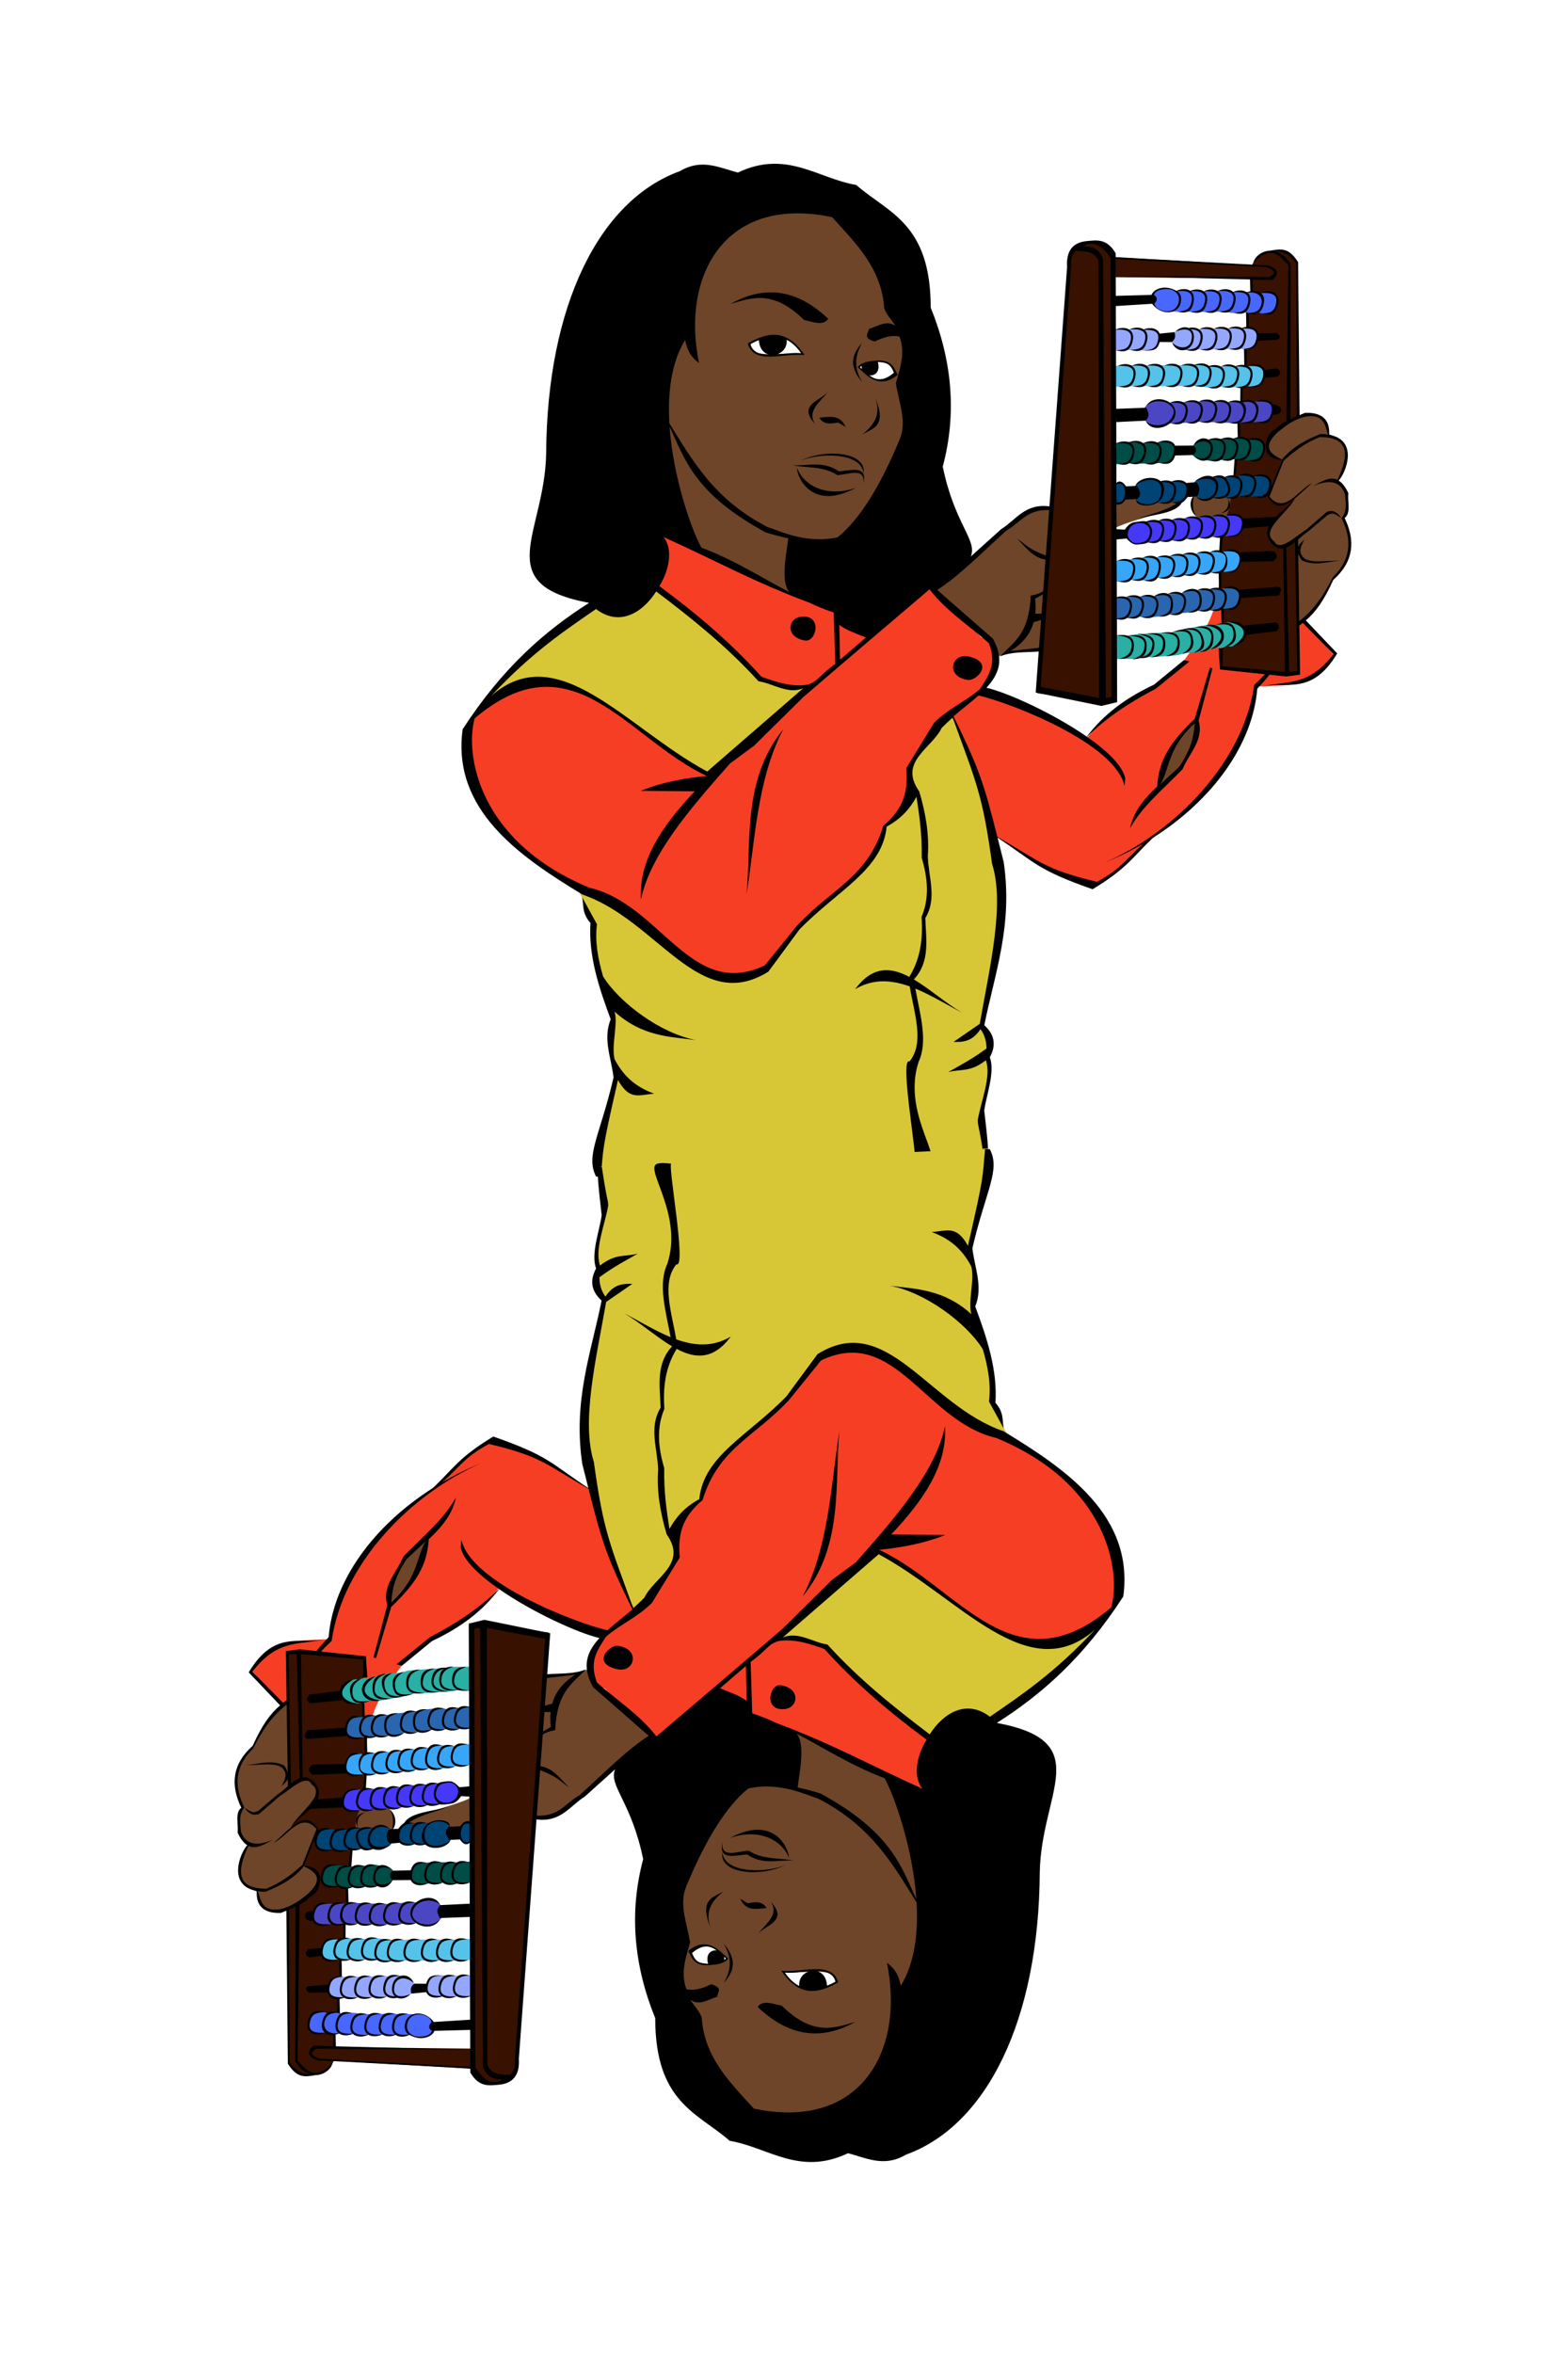 <?xml version="1.0" encoding="UTF-8" standalone="no"?>
<!-- Created with Inkscape (http://www.inkscape.org/) -->

<svg
   xmlns:dc="http://purl.org/dc/elements/1.1/"
   xmlns:cc="http://creativecommons.org/ns#"
   xmlns:rdf="http://www.w3.org/1999/02/22-rdf-syntax-ns#"
   xmlns:svg="http://www.w3.org/2000/svg"
   xmlns="http://www.w3.org/2000/svg"
   xmlns:sodipodi="http://sodipodi.sourceforge.net/DTD/sodipodi-0.dtd"
   xmlns:inkscape="http://www.inkscape.org/namespaces/inkscape"
   width="600"
   height="900"
   id="svg2"
   version="1.1"
   inkscape:version="0.48.2 r9819"
   sodipodi:docname="Mathematician.svg">
  <defs
     id="defs4" />
  <sodipodi:namedview
     id="base"
     pagecolor="#ffffff"
     bordercolor="#666666"
     borderopacity="1.0"
     inkscape:pageopacity="0.0"
     inkscape:pageshadow="2"
     inkscape:zoom="1.979899"
     inkscape:cx="343.68972"
     inkscape:cy="721.83518"
     inkscape:document-units="px"
     inkscape:current-layer="layer1"
     showgrid="false"
     inkscape:window-width="1275"
     inkscape:window-height="756"
     inkscape:window-x="24"
     inkscape:window-y="39"
     inkscape:window-maximized="0" />
  <g
     inkscape:label="Layer 1"
     inkscape:groupmode="layer"
     id="layer1"
     transform="translate(0,-152.362)">
    <g
       id="g4806"
       transform="matrix(0.572,-0.028,0.028,0.572,96.534,120.441)">
      <path
         sodipodi:nodetypes="ccccccccccccccccc"
         inkscape:connector-curvature="0"
         id="path4743"
         d="M 186.429,659.505 C 134.254,627.799 112.897,591.847 117.857,544.905 L 250.714,425.934 C 282.486,438.759 311.565,454.818 340,471.648 L 377.857,459.505 435,471.648 l 27.857,32.857 c 15.994,7.041 6.115,23.947 0,36.786 19.411,2.643 43.775,17.384 66.429,35 17.755,-20.985 45.772,-26.663 67.143,-48.214 11.346,-14.316 23.587,-27.439 27.143,-52.143 31.434,1.61 53.126,26.248 74.286,52.143 -13.954,23.447 -34.966,17.482 -54.286,18.571 C 631.239,604.37 600.933,621.28 570,644.862 557.839,655.03 546.925,667.277 532.143,673.076 495.266,665.806 482.136,646.659 462.5,635.576 370.053,675.051 277.129,806.96 186.429,659.505 z"
         style="fill:#f63e25;fill-opacity:1;stroke:none" />
      <path
         sodipodi:nodetypes="cccccccccccccccccccccccc"
         inkscape:connector-curvature="0"
         id="path4798"
         d="m 498.571,543.791 42.857,7.143 10,0 12.857,-282.143 90.714,5.357 -0.179,8.036 -3.75,15.179 -2.5,23.929 -0.179,11.964 -3.571,13.393 -3.75,38.214 -5.714,29.464 -8.75,31.071 -3.214,35.893 1.607,27.321 -3.036,23.929 43.75,7.143 7.321,-0.714 3.571,-88.214 c 5.173,-62.538 6.792,-123.891 9.286,-185.536 -9.365,-15.863 -27.211,-7.589 -30,0 l -92.731,-10.065 c -10.451,-15.578 -19.945,-12.472 -29.055,-1.899 z"
         style="fill:#381100;fill-opacity:1;stroke:none" />
      <path
         sodipodi:nodetypes="ccccccccccccccc"
         inkscape:connector-curvature="0"
         id="path4783"
         d="m 587.404,283.384 c 2.76,-4.112 5.607,-8.13 16.92,-3.03 1.653,-1.215 5.628,-0.366 9.344,0.253 2.842,-0.746 5.683,0.168 8.525,0.505 2.991,-0.465 5.983,-0.765 8.974,0.179 3.62,-0.441 7.418,-0.583 11.038,1.337 3.112,-0.999 5.955,-0.102 8.839,0.505 4.152,-0.873 6.532,0.32 9.344,1.01 5.848,-0.317 12.506,-0.799 10.964,7.428 -2.016,5.66 -5.779,8.555 -13.489,5.199 -2.907,0.048 -5.322,0.956 -9.091,-0.505 -4.098,0.184 -8.25,0.841 -12.122,-1.01 l -16.668,-0.505 -20.588,-1.247 c -8.263,-0.001 -10.753,-4.962 -11.989,-10.117 z"
         style="fill:#4867ff;fill-opacity:1;stroke:none" />
      <path
         sodipodi:nodetypes="cccccccccccccccccccccc"
         inkscape:connector-curvature="0"
         id="path4778"
         d="m 561.562,303.5 0.094,13.969 1,0.25 5.812,0 9.844,0.625 c 6.08,0.959 12.728,0.697 14.156,-8.688 -1.657,-5.688 -8.855,-5.858 -11.688,-4.656 -3.789,-0.42 -6.774,-1.579 -10.562,-0.719 z m 65.938,3.129 c -4.478,-1.352 -7.358,-0.786 -10.188,-0.161 -4.457,-1.108 -9.716,-2.123 -15.936,1.202 L 600,314.312 c 1.453,2.612 3.803,3.879 6.25,5 2.366,0.541 5.753,0.498 9.281,0.375 L 625,320.125 c 3.188,0.124 6.375,0.033 9.562,0 2.988,0.272 5.424,0.843 10.185,0.471 12.01,1.579 12.681,-4.9 12.398,-7.252 -0.457,-6.711 -4.898,-7.313 -10.364,-6.344 -3.23,-0.127 -6.459,-0.958 -9.689,-0.189 -3.24,-1.212 -7.174,-1.076 -9.592,-0.181 z"
         style="fill:#94a7ff;fill-opacity:1;stroke:none" />
      <path
         sodipodi:nodetypes="cccccccccccccccccccccccc"
         inkscape:connector-curvature="0"
         id="path4776"
         d="m 661.019,337.3 c -1.398,5.237 -3.018,10.27 -11.996,8.586 l -10.985,0.253 -8.46,-1.01 c -2.315,1.347 -4.63,0.894 -6.945,0.253 l -6.44,-1.01 -5.43,-0.884 -10.48,0 -11.617,-0.631 -9.975,-0.505 c -3.246,0.037 -6.775,-0.209 -10.354,-0.505 -2.567,0.897 -5.135,0.019 -7.702,0 l 0,-13.89 10.102,0 9.596,0.631 10.607,0.379 10.228,0.505 6.819,0.379 c 5.275,-0.293 10.465,-0.075 15.405,1.641 l 6.819,0.253 7.829,-0.631 3.409,1.263 6.945,0.253 c 5.524,-0.92 11.419,-1.049 12.627,4.672 z"
         style="fill:#55c2ea;fill-opacity:1;stroke:none" />
      <path
         sodipodi:nodetypes="cccccccccccccccccccc"
         inkscape:connector-curvature="0"
         id="path4774"
         d="m 578.881,357.503 c 3.59,-4.686 7.359,-4.718 11.112,-5.177 l 5.935,2.715 c 1.705,-2.111 6.271,-0.589 9.218,-0.631 3.338,-0.742 6.929,0.029 10.417,0.189 3.329,-1.52 6.987,0.249 10.48,0.379 2.904,-0.589 5.808,-0.033 8.713,0.884 l 9.912,0.063 c 2.862,-0.062 5.156,-0.38 8.018,0.694 4.238,-1.081 10.979,-2.474 12.374,4.798 -1.316,1.556 1.635,9.86 -10.859,8.649 l -4.23,-0.253 -8.586,0 c -3.388,-0.159 -6.776,0.069 -10.165,-0.694 l -8.586,-0.568 -9.028,-0.694 -10.354,0.442 -8.334,-0.253 c -5.544,0.902 -11.571,4.268 -15.531,-2.904 z"
         style="fill:#4b47c4;fill-opacity:1;stroke:none" />
      <path
         sodipodi:nodetypes="scccccccccccsccccccccccccc"
         inkscape:connector-curvature="0"
         id="path4769"
         d="m 562.875,379.062 c -1.526,0.031 -3.037,0.184 -4.562,0.719 l -0.594,4.5 0.031,9.344 8.594,-0.469 c 2.378,0.084 5.152,1.042 7.938,0.719 l 9.438,0.5 10.75,-0.562 c 8.191,-8.389 3.816,-10.49 0.5,-13.125 -3.388,-1.104 -6.768,-0.422 -10.156,-0.188 -2.569,-0.045 -2.95,-1.669 -7.875,0 l -9.469,-1.344 c -1.526,-0.026 -3.068,-0.124 -4.594,-0.094 z m 57.809,1.599 c -7.364,-0.715 -7.601,1.195 -9.934,2.838 l -0.625,6.469 c 0.726,1.73 4.348,2.797 8.219,3.534 2.216,1.285 5.832,0.595 8.969,0.499 l 7.438,0.374 c 2.49,-0.799 4.979,0.253 7.469,0.5 l 6.357,0.691 c 1.658,-0.034 5.762,2.811 8.518,-5.878 1.542,-5.635 -0.268,-9.592 -9.784,-8.19 -3.252,-0.638 -5.619,-1.877 -9.778,-1.154 l -9.163,-0.163 c -2.561,0.16 -5.122,-0.785 -7.684,0.481 z"
         style="fill:#004c46;fill-opacity:1;stroke:none" />
      <path
         sodipodi:nodetypes="cccccccccccccccccc"
         inkscape:connector-curvature="0"
         id="path4759"
         d="m 568.211,447.66 c -9.303,-6.336 -5.166,-14.354 1.263,-14.521 l 6.44,0 c 3.289,-1.221 5.133,-0.221 8.271,-0.505 4.813,-0.753 5.829,-0.21 9.596,-0.126 l 7.513,-0.253 c 3.43,-1.303 6.57,-0.286 9.849,-0.379 2.607,-1.028 5.446,-0.202 8.207,0 4.087,-1.54 7.585,-0.685 11.364,-0.379 7.122,-1.3 15.07,1.552 7.45,12.501 -3.115,1.509 -6.229,1.4 -9.344,1.263 -2.988,0.808 -5.977,0.248 -8.965,-0.253 -3.703,0.967 -6.514,0.373 -9.596,0.253 -2.828,0.134 -5.724,0.337 -8.397,0.316 -3.136,0.384 -6.271,1.302 -9.407,0.442 -2.862,0.201 -5.724,0.529 -8.586,0.253 -2.946,0.704 -5.893,0.403 -8.839,0.505 z"
         style="fill:#4638f8;fill-opacity:1;stroke:none" />
      <path
         sodipodi:nodetypes="ccccccccccccccccccc"
         inkscape:connector-curvature="0"
         id="path4757"
         d="m 554.447,471.777 c 3.143,0.312 6.007,1.277 10.102,-0.631 l 7.008,0.379 c 3.1,1.165 6.561,0.528 10.165,-0.821 3.325,0.135 5.829,0.093 9.155,-0.442 2.799,0.272 5.598,-0.344 8.397,-0.694 2.91,0.434 6.022,-0.144 9.091,-0.505 2.967,0.532 5.935,0.153 8.902,-0.126 2.861,-0.016 5.402,1.247 8.713,-0.568 11.769,5.816 21.577,-16.062 1.578,-13.132 -3.4,-0.004 -7.237,-0.555 -10.038,0.189 -2.925,0.232 -5.474,-1.233 -8.776,0.694 -2.971,0.016 -7.489,-0.914 -9.66,0.063 -2.729,0.26 -6.516,-0.523 -8.144,0.821 -3.009,0.126 -5.679,-0.935 -9.028,0.379 -3.418,-0.186 -5.498,-1.308 -10.417,-0.442 l -7.576,0.758 c -3.35,-0.021 -5.389,-0.293 -9.344,0.442 z"
         style="fill:#38a6f8;fill-opacity:1;stroke:none" />
      <path
         sodipodi:nodetypes="ccccccccccccccccccccc"
         inkscape:connector-curvature="0"
         id="path4755"
         d="m 627.232,493.88 c 6.74,4.213 18.592,-15.638 -0.893,-14.018 l -11.964,0.268 -6.339,0.179 c -4.226,-0.123 -8.241,-0.057 -10.357,1.696 l -9.821,-0.357 -9.018,1.339 -10.089,-0.446 -9.286,0 -5.982,0.179 -0.357,14.286 7.054,-0.446 8.482,-0.625 4.911,1.071 9.821,-0.536 4.554,-0.893 15.179,-0.804 4.464,-0.804 9.196,0.089 8.304,-0.804 z"
         style="fill:#2966af;fill-opacity:1;stroke:none" />
      <path
         sodipodi:nodetypes="ccccccccccccccccccc"
         inkscape:connector-curvature="0"
         id="path4750"
         d="m 552.411,523.523 12.265,0.53 8.29,-0.742 3.13,0.179 9.852,-0.298 c 3.57,-0.336 7.141,0.409 10.711,-1.038 3.216,-0.341 4.164,-0.432 7.854,-0.536 2.249,0.184 5.2,-0.334 8.145,-0.847 1.5,0.199 3.613,-0.829 5.556,-1.515 2.656,0.149 4.88,0.675 9.344,-0.758 0.792,0.458 1.871,0.701 4.546,-0.253 9.051,-5.388 10.215,-12.301 -2.571,-15.716 -3.828,0.133 -6.903,1.019 -10.308,1.574 -3.854,-0.342 -7.778,-0.339 -11.869,0.505 -5.99,0.881 -12.264,1.477 -17.594,3.018 -7.405,-0.383 -14.811,-0.028 -22.216,0.013 l -7.298,0.699 -7.441,-0.653 z"
         style="fill:#29afa4;fill-opacity:1;stroke:none" />
      <path
         sodipodi:nodetypes="sccccssccssccccscccccccccccsccccsccccccscccccscccc"
         inkscape:connector-curvature="0"
         id="path4745"
         d="M 349,209.219 C 242.909,210.892 249.836,321.617 244.469,420.5 c 34.147,17.804 63.835,34.632 102.44,53.413 l 60.685,-50.382 C 426.01,341.321 456.87,255.197 359.625,209.375 355.963,209.198 352.422,209.165 349,209.219 z m -12.844,88.25 c 6.702,-0.116 11.026,4.843 16.625,11.938 -15.766,-1.377 -37.63,2.129 -34.062,-8.594 4.632,-3.165 8.867,-1.261 12.375,-2.406 1.843,-0.602 3.516,-0.911 5.062,-0.938 z m 65.402,19.87 c 5.22,-0.341 10.467,0.411 12.719,8.474 -13.16,9.052 -17.816,-0.341 -24.621,-5.562 4.524,-1.663 8.014,-3.452 11.902,-2.911 z m 288.098,49.693 c -4.875,0.169 -11.909,2.621 -22.156,8.906 -8.028,7.328 -12.536,14.428 2.5,20.344 -3.698,8.098 -8.912,16.746 -10.344,23.938 5.48,10.484 11.234,3.758 17.156,2.312 -6.719,8.698 -24.867,16.582 -16.812,26.969 3.083,2.955 3.46,9.104 16.438,0.375 l -2.5,57.125 c 9.077,-6.083 18.046,-13.029 25.719,-30.344 15.234,-10.738 13.094,-24.351 9.094,-40.719 5.427,-10.224 1.189,-20.594 -2.656,-23.219 11.492,-20.891 5.141,-27.621 -5.031,-32.5 -0.687,-5.515 -2.099,-13.51 -11.406,-13.188 z m -135,48.531 1.438,20.375 c 14.524,-6.013 38.261,-8.168 43.562,-15.719 z m 56.125,1.406 c -4.754,0.516 -4.013,10.874 0.562,14.906 1.212,-0.548 4.517,-0.125 9.161,-0.048 2.56,-1.515 8.613,-0.562 10.085,-0.298 1.945,-4.19 3.085,-6.282 3.205,-11.823 -2.72,-0.962 -10.038,-0.276 -11.857,-0.925 -4.666,0.949 -8.048,2.678 -11.156,-1.812 z m -101.25,3.25 c -3.513,0.089 -8.627,1.8 -12.75,2.5 L 433.562,472 c 12.897,15.583 35.507,27.003 38.688,46.75 9.177,-5.095 19.23,-3.181 29.031,-3.281 L 513.562,422.375 c -0.384,-1.675 -1.923,-2.21 -4.031,-2.156 z M 602.562,569 c -20.264,11.859 -20.685,27.014 -25.75,41.406 13.191,-9.661 25.762,-19.863 25.75,-41.406 z"
         style="fill:#6e4528;fill-opacity:1;stroke:none" />
      <path
         sodipodi:nodetypes="ccccccccccccccccccccc"
         inkscape:connector-curvature="0"
         id="path4738"
         d="m 232.844,453.344 c -34.6,24.675 -73.432,39.203 -102.031,78.281 48.824,-34.236 97.645,23.358 146.469,57.062 L 347,532.125 c -11.28,1.255 -22.564,-0.937 -33.844,-9.094 -24.301,-24.728 -52.25,-53.738 -80.312,-69.688 z M 440.438,556.375 c -14.494,6.978 -21.342,20.51 -29.479,32.937 1.489,19.348 -6.778,30.334 -18.552,38.313 -4.674,18.606 -27.288,39.686 -59.522,62.094 -32.992,53.898 -50.504,29.208 -69.228,24.25 -25.773,-18.232 -45.237,-49.083 -77.862,-53.612 l 10.174,23.299 c -2.929,19.378 1.631,46.292 9.165,62.817 -2.591,16.289 -2.163,20.104 0,39.246 -10.989,43.442 -6.719,20.493 -15.671,66.621 l 259.845,0.357 c 1.214,-13.468 1.543,3.022 -2.808,-31.666 7.775,-11.769 8.989,-35.709 6.348,-36.589 5.514,-7.25 -0.009,-14.5 -1.357,-21.75 C 472.733,690.858 473.408,621.551 440.438,556.375 z"
         style="fill:#d7c737;fill-opacity:1;stroke:none" />
      <path
         sodipodi:nodetypes="scccccccccccssccscccccccc"
         inkscape:connector-curvature="0"
         id="path4761"
         d="m 642.188,404.719 c -1.15,0.022 -2.27,0.375 -3.344,1.312 -2.901,-0.512 -5.805,-1.066 -8.938,-0.188 l -8.031,-0.625 c -4.091,0.381 -9.381,-0.73 -11.781,3.312 l 1.344,9.625 c 3.172,3.398 6.801,2.156 10.438,0.906 l 7.219,0.094 c 2.735,0.66 5.636,1.035 9.312,-0.188 l 8.125,0 c 4.984,0.662 11.11,5.403 14.094,-5.719 -1.175,-3.318 2.996,-8.804 -10.719,-7.062 -2.537,-0.041 -5.189,-1.518 -7.719,-1.469 z m -81.875,1.438 c -0.809,-0.013 -1.748,0.138 -2.812,0.5 l -0.344,13.469 c 7.272,2.019 10.976,-13.847 3.156,-13.969 z m 27.375,0.656 c -2.426,-1.84 -11.071,-6.215 -17.228,2.161 L 570.625,418.25 c 6.32,6.668 9.739,2.696 14.094,2.156 1.727,1.15 6.562,0.229 9.844,0.344 4.604,0.959 8.921,0.568 11.875,-6.25 0.189,-5.026 -2.018,-8.533 -11.531,-7.406 z"
         style="fill:#004375;fill-opacity:1;stroke:none" />
      <path
         sodipodi:nodetypes="scccccccccccccccccccccccccccccccccccccccccccccccccccccccccccccccccccccccccscccccccccccccccccccccccccccccscccccccccccccccccccccccccccccccccccccccccccccscscccscscsscccscsscsccccccccccccccscscccccccccccscscscscccccccscscscccccccscscscccccccccccccccccscscscscscssscccccccccccccscccccccccccccscccsssccccccscscscsccsssccssscscsccccccccccsccscscsccccccccccscssscscsccccssscccscsccccccscccccccccccccccccccccccccccccccccccccccccccscscscscccccccccscsccccscsccccccccccccccccccccccccsccccsccscscscssccscscscscccccscscscsccccscsccscscccccccccccssccscssssscscsccscscscscscscscscscscsccccsccscccccscccccccccccccccccscscscccccscscccccscccccsccsccccccsccccscsccccccccccccccccccscsccccscccccscccsccccscccscscsssscscscscccccccccsccscsccccccscscscscsscsccscccscscccccscccccscccccsccccccccccccccccsccccccccccccccccscscscccscscssccccsscccsccccscccccscsccsccscccscscsccsccscccccccccccccccscccscssccccccccscccssscccscsccccccsccccscscsssccscscscsccccccccccccccccccccccccccccccccccccccc"
         inkscape:connector-curvature="0"
         id="path2996"
         d="m 290.219,180.188 c -4.114,0.12 -8.408,1.132 -13.062,3.594 -54.911,16.832 -93.144,85.345 -98.562,184.031 -3.605,53.577 -41.944,85.388 23.781,101.031 -30.478,17.272 -60.233,40.821 -88.531,80.219 -9.831,53.127 33.099,86.188 74.562,114.156 C 237.936,682.915 262.193,747.52 310,720.688 l 22.156,-27.156 c 27.214,-25.282 57.159,-36.918 61.5,-65.719 9.92,-4.735 16.231,-11.339 20.875,-18.906 1.27,12.32 2.555,24.594 1.5,40.781 3.254,13.594 4.059,26.934 -2.031,39.469 0.195,13.627 -1.527,27.03 -10.156,39.656 -12.117,-7.19 -24.092,-8.691 -36.562,6.438 12.531,-6.602 24.618,-5.01 36.531,-0.062 2.119,18.123 8.188,38.168 -2.562,50.031 -7.103,-3.574 3.109,70.203 -0.062,67.262 8.927,1.657 10.395,0.093 10.395,0.093 6.712,-4.157 -16.365,-35.377 -4.302,-66.699 7.069,-13.406 2.572,-31.534 0.219,-49.062 10.155,4.776 20.187,11.623 30.281,17.531 -10.697,-7.039 -20.896,-17.013 -30.969,-23.688 11.59,-11.318 9.43,-26.253 9.656,-40.562 8.758,-12.905 3.305,-27.427 3.688,-41.281 1.729,-14.128 -0.005,-28.645 -3.594,-43.375 -13.11,-20.607 9.537,-28.023 17.031,-41.625 2.497,-2.315 5.089,-4.486 7.688,-6.562 13.524,44.003 17.349,51.724 21.5,98.781 7.224,27.433 -4.722,68.021 -13.438,106.406 L 431.25,773.656 c 6.137,0.355 12.269,0.691 18.406,-7.656 2.778,4.208 3.536,8.603 3.406,13.094 -10.424,6.902 -18.02,10.224 -26.438,14.562 8.416,-1.965 14.555,1.106 25.625,-6.75 3.198,10.944 -4.531,26.991 -7.406,39.688 -0.072,5.078 0.449,0.859 2.965,25.855 1.539,0.976 0.463,-0.258 2.255,0.188 -0.348,-7.315 2.214,7.728 -0.564,-32.23 1.975,-10.331 8.64,-25.522 5.469,-35.344 4.742,-7.754 4.03,-14.936 -2.625,-21.562 8.681,-34.437 22.436,-65.679 18.25,-108.25 -1.218,-6.141 -2.284,-11.481 -3.281,-16.438 25.032,18.408 25.332,22.701 61.75,37.531 23.793,-12.93 27.215,-19.552 41.688,-32.219 41.413,-23.382 69.927,-59.221 74.75,-96.219 5.342,-5.219 7.667,-7.686 8.531,-8.906 l 11.156,1.719 9.344,-0.75 1.094,-32.75 c 0.819,-0.557 1.593,-1.12 2.375,-1.688 l 19.5,21.844 c -19.143,22.469 -34.055,15.356 -50.625,19.812 17.553,-4.501 33.837,8.605 53.125,-20.188 l -19.875,-23.031 c 6.651,-5.214 12.302,-11.828 19.656,-26.125 14.262,-11.496 16.193,-25.373 9.594,-40.906 4.556,-3.164 2.326,-10.873 3.281,-16.438 -1.826,-4.567 -3.88,-7.26 -6.062,-8.75 5.05,-4.776 14.899,-26.283 -4.812,-30.844 1.076,-10.418 -4.389,-15.273 -15.375,-15.438 -1.245,0.453 -2.497,0.901 -3.75,1.344 l 4,-102.125 c -5.544,-9.668 -10.073,-9.607 -18.251,-8.528 9.681,0.684 11.329,2.44 16.969,9.028 l -4.5,102.25 c -1.519,0.547 -3.03,1.106 -4.5,1.719 l 5.219,-103.188 c -8.25,-15.823 -23.066,-9.442 -24.75,-2.281 12.274,-11.842 17.489,-3.865 23.25,2.531 l -6.438,104.156 c -2.838,1.374 -5.478,3.016 -7.719,5.188 -5.626,1.1 -13.863,18.898 3.594,20.625 l -8.375,18.125 c 2.491,-8.758 -5.708,-10.661 -11.25,-8.25 6.997,-0.072 11.963,1.1 9.812,8.125 -1.469,4.797 -4.27,5.599 -9.906,5.594 6.487,2.218 8.547,-0.406 8.812,-0.031 7.713,15.292 18.674,1.483 30.312,-7.312 -9.596,4.165 -19.466,20.495 -29.062,7.812 l 10.625,-23.469 c 6.97,-5.65 14.452,-11.003 24.75,-14.656 20.152,0.847 19.269,12.903 10.594,29.125 -5.295,-2.904 -11.269,0.949 -16.656,3.375 12.243,-4.553 18.764,-1.749 21.188,6.406 0.187,5.438 1.183,11.097 -3.031,15.906 5.939,13.932 5.717,27.207 -7.812,39.125 -6.133,10.928 -13.33,20.957 -23.812,28.156 l 1.531,-45.188 c 0.352,1.295 0.997,2.812 2.062,4.656 8.755,4.84 17.527,1.49 26.281,1.531 -8.443,-0.541 -19.41,1.012 -24.25,-2.531 -4.787,-4.293 -1.89,-8.582 0.5,-12.875 -1.425,1.651 -3.513,2.777 -4.438,4.812 l 0.156,-4.812 c 2.548,-1.97 5.02,-4.018 7.312,-5.312 L 698,434.406 c 4.563,-2.308 6.381,0.888 9.094,2.281 -2.352,-3.689 -5.232,-5.983 -9.594,-4.312 l -13.875,10.875 c -7.65,4.265 -18.574,14.347 -21.969,7.062 -9.736,-7.923 9.923,-18.52 14.906,-27.781 -3.467,3.984 -8.896,7.554 -13.125,11.375 l -21.844,0 c -1.75,-3.728 -7.179,-4.226 -11.188,-2.469 7.014,-0.076 11.998,1.089 9.844,8.125 -1.469,4.797 -4.27,5.599 -9.906,5.594 4.787,1.506 9.133,0.287 11,-4.406 0.034,-0.095 0.062,-0.188 0.094,-0.281 -0.011,0.631 -0.175,0.079 0,0 L 658.344,440 c -1.735,3.309 -1.814,6.968 1.281,11.312 2.502,3.113 5.131,4.081 7.781,3.812 L 664.531,537.5 623,531.875 l 0.781,-12.125 -2.781,0 0.25,14.156 29.844,4.625 c -1.021,1.02 -3.064,2.932 -7.5,6.812 -9.673,50.836 -57.058,95.206 -105.688,113.656 9.365,-3.285 18.31,-7.16 26.781,-11.562 -12.323,9.613 -15.385,15.982 -32.469,24.094 -34.812,-10.124 -37.395,-15.559 -65,-33.219 -7.309,-36.275 -9.72,-45.388 -25.312,-81.844 6.157,-4.901 12.032,-8.737 17.375,-13.125 21.898,6.287 89.633,36.462 94.438,65.188 l 0.719,-4.969 c -1.114,-8.497 -11.028,-18.984 -24.125,-29.094 13.512,-12.084 28.893,-21.246 47.5,-29.875 l 23.25,-17 -3.5,-1.188 -20.938,15.5 c -20.045,8.237 -34.728,18.512 -46.469,32.438 -21.441,-16.513 -51.329,-31.933 -65.375,-35.906 8.762,-8.617 13.004,-18.088 5.938,-32.5 L 435.125,471.594 c 15.461,-8.811 32.047,-24.36 48.219,-37.438 9.306,-4.432 13.95,-13.562 29.094,-12.156 l -3.719,30.188 C 497.295,447.43 495.52,443.895 490,439.875 c 5.418,5.654 9.289,12.859 18.219,15 l 0.188,-0.25 -2.625,21.281 c -2.699,1.603 -6.442,2.369 -8.438,2.531 -2.383,25.168 -12.104,29.947 -22.688,39.625 7.995,-3 17.502,-1.811 26.188,-2.062 l -3.344,27.25 43.438,11.094 10.594,-2 2.031,-44.594 c 6.669,1.059 10.279,2.708 9.562,7.5 -0.741,4.962 -3.188,6.917 -8.656,8.281 5.009,0.297 9.165,-0.857 10,-7.406 1.077,-8.444 -5.744,-8.622 -10.906,-8.5 l 0.5,-10.719 c 2.751,0.744 5.197,0.945 7.125,-0.594 4.645,1.418 8.491,1.572 10.688,-4.5 3.507,-9.697 -5.174,-11.839 -10.938,-9.312 7.014,-0.076 11.998,1.089 9.844,8.125 -1.431,4.676 -4.147,5.557 -9.5,5.594 0.995,-0.833 1.868,-2.143 2.562,-4.062 1.958,-5.415 0.108,-8.452 -2.906,-9.656 -1.837,-0.734 -4.109,-0.778 -6.219,-0.25 l 1.75,-38.5 6.688,-0.281 c 3.599,4.301 5.63,4.613 9.156,4.281 1.853,-0.174 3.702,-0.105 4.906,-1.062 3.123,0.94 5.877,1.309 8,-0.469 0.995,-0.833 1.868,-2.143 2.562,-4.062 3.484,-9.632 -5.081,-11.791 -10.844,-9.344 -1.908,-0.741 -4.163,-0.195 -6.406,-0.125 -3.732,0.116 -5.686,1.536 -8.281,4.812 l -5.469,-0.594 0.75,-16.469 c 4.601,0.926 5.981,-3.269 6.375,-2.969 l 7.594,0 c 3.725,-2.946 1.728,-5.866 0.25,-8.812 l -7.281,0 c -1.714,-3.203 -4.376,-4.5 -6.281,-2.5 l 2.062,-44.938 -0.125,4.25 19.688,0 c 3.719,-3.852 1.457,-5.997 0.781,-8.594 l -20.125,-0.25 2.406,-52.781 c 6.723,-0.007 11.441,1.274 9.344,8.125 -1.469,4.797 -4.27,5.599 -9.906,5.594 4.787,1.506 8.754,1.771 11,-4.438 3.403,-9.408 -4.69,-11.68 -10.438,-9.5 L 564.5,268 565,256.625 665.438,266.969 c 8.067,3.675 4.024,5.071 1.781,6.812 L 564.563,268 l 89.468,6.688 -0.188,7.875 c -0.795,0.127 -1.566,0.342 -2.312,0.625 -2.324,-1.829 -6.117,-1.938 -9.219,-0.719 -2.3,-2.457 -6.797,-2.639 -10.25,-1.125 7.014,-0.076 11.998,1.121 9.844,8.156 -1.469,4.797 -4.27,5.567 -9.906,5.562 4.787,1.506 8.754,1.803 11,-4.406 1.358,-3.755 0.89,-6.375 -0.531,-8.031 6.706,-0.003 11.375,1.285 9.281,8.125 -1.469,4.797 -4.239,5.599 -9.875,5.594 4.787,1.506 8.723,1.803 10.969,-4.406 1.51,-4.176 0.774,-6.96 -1.031,-8.562 6.744,-0.567 10.419,3.201 9.031,8.125 -1.384,4.521 -3.961,5.502 -8.969,5.594 l -1.594,-0.719 -0.25,9.812 c -1.026,0.076 -2.059,0.284 -3.031,0.625 -2.454,-1.552 -6.167,-1.484 -9.125,-0.188 7.014,-0.076 11.998,1.089 9.844,8.125 -1.469,4.797 -4.27,5.599 -9.906,5.594 4.787,1.506 8.754,1.771 11,-4.438 1.586,-4.386 0.66,-7.19 -1.344,-8.75 6.311,0.094 10.611,1.503 8.594,8.094 -1.469,4.797 -4.27,5.599 -9.906,5.594 7.438,0.717 9.335,-0.139 11.156,-4.875 l 13.438,-0.25 c 2.274,-1.431 1.223,-2.881 -0.5,-4.312 l -12.438,-0.469 c -0.616,-3.085 -3.262,-4.584 -6.25,-4.781 l 0.5,-8.75 c 4.288,1.183 7.805,1.005 9.875,-4.719 1.515,-4.19 0.755,-6.962 -1.062,-8.562 6.86,-0.04 11.687,1.187 9.562,8.125 -1.469,4.797 -4.239,5.599 -9.875,5.594 4.787,1.506 8.723,1.803 10.969,-4.406 3.465,-9.582 -4.958,-11.762 -10.719,-9.375 -1.383,-1.178 -3.366,-1.701 -5.406,-1.656 l 0.406,-7.562 13.156,0.969 c 4.388,-3.586 4.756,-6.93 -2.281,-9.844 l -101.625,-10.375 0.125,-2.781 c -5.335,-10.177 -12.045,-9.346 -18.688,-9.062 -9.243,0.382 -14.339,5.503 -14.156,16.656 l -19.688,159.812 0,-0.719 c -16.242,-2.873 -22.653,8.025 -32.844,13.625 l -21.188,17.25 c 5.083,-10.775 -9.77,-21.914 -15.781,-60.875 11.22,-34.989 9.744,-70.496 -2.844,-106.438 2.737,-56.44 -25.222,-64.478 -45.719,-84.281 -25.582,-5.604 -45.373,-25.963 -78.562,-12.125 -8.382,-2.638 -16.449,-6.733 -25.5,-6.469 z m 295,266.031 c 4.774,1.498 8.697,1.79 10.938,-4.406 3.507,-9.697 -5.174,-11.839 -10.938,-9.312 7.014,-0.076 11.998,1.089 9.844,8.125 -1.466,4.788 -4.23,5.596 -9.844,5.594 z m 64.688,-40.246 c -2.356,-2.251 -6.681,-2.254 -10.031,-0.786 7.014,-0.076 11.998,1.089 9.844,8.125 -1.469,4.797 -4.27,5.599 -9.906,5.594 4.787,1.506 8.754,1.803 11,-4.406 1.468,-4.06 0.791,-6.905 -0.906,-8.527 z M 349.781,215.688 c 8.368,0.002 17.516,1.202 27.375,3.812 15.068,18.317 31.447,35.895 31.781,62.5 1.705,4.939 4.648,8.031 6.969,12.062 -5.97,-4.444 -11.936,-0.172 -17.906,1.188 -0.271,2.862 -4.822,5.732 3.531,8.594 6.172,-2.69 11.861,-3.876 16.688,-2.531 3.663,11.415 -0.845,21.5 -3.938,31.062 1.263,12.628 6.367,25.736 0.719,37.5 -14.434,30.597 -29.281,52.078 -44.594,63.344 -21.845,3.7 -39.532,-6.791 -46.156,-8.938 -34.865,-20.094 -47.953,-46.524 -62.438,-72.562 -0.183,-20.359 3.172,-40.356 13.188,-55.062 1.072,5.238 1.933,10.481 8.562,15.719 -7.981,-51.255 15.079,-96.7 66.219,-96.688 z m 211.875,40.156 L 548,548.812 544.125,549.094 556.594,256.375 c -2.279,-7.953 -7.619,-8.796 -13.031,-9.438 1.31,-0.51 2.775,-0.926 4.438,-1.188 6.606,-0.801 11.109,6.052 13.656,10.094 z M 538.594,250 c 5.496,0.226 12.499,0.579 14.969,7.375 l -13.969,291.5 -38.562,-9.188 33.844,-278.281 c 0.597,-5.032 -0.382,-7.603 3.719,-11.406 z M 330.688,267.594 c -7.786,0.148 -15.807,2.294 -24.094,6.438 14.499,-3.526 28.736,-8.209 48.469,13.125 6.025,1.595 12.683,4.786 16.156,0 -12.206,-12.837 -25.184,-19.352 -38.969,-19.562 -0.517,-0.008 -1.043,-0.01 -1.562,0 z m 263.497,9.932 c -2.521,0.461 -5.344,1.711 -6.404,4.256 l -25.048,-0.559 -0.024,6.841 25.197,-0.345 c 5.435,8.138 15.752,7.9 18.719,1.438 1.662,-4.594 0.58,-7.492 -1.625,-9 6.39,-0.318 10.843,0.806 9.219,7.562 -1.173,4.878 -3.937,5.848 -9.562,6.188 4.87,1.21 8.857,1.272 10.719,-5.062 1.189,-4.045 0.425,-6.716 -1.281,-8.25 6.483,0.052 10.926,1.426 8.875,8.125 -1.469,4.797 -4.27,5.599 -9.906,5.594 4.787,1.506 8.754,1.803 11,-4.406 3.375,-9.332 -4.544,-11.652 -10.281,-9.562 -2.334,-1.811 -6.113,-1.756 -9.188,-0.438 -3.248,-1.954 -6.908,-3.021 -10.409,-2.381 z m 0.114,1.056 c 7.077,-1.149 13.387,2.352 11.233,9.388 -3.186,9.051 -15.509,4.875 -16.156,-0.281 2.723,-2.424 1.963,-4.558 -0.031,-5.844 0.536,-0.546 0.755,-2.581 4.955,-3.263 z m 33.045,1.544 c -1.57,0.003 -3.184,0.337 -4.625,0.969 7.014,-0.076 11.998,1.121 9.844,8.156 -1.469,4.797 -4.27,5.567 -9.906,5.562 4.787,1.506 8.754,1.803 11,-4.406 2.63,-7.273 -1.603,-10.292 -6.312,-10.281 z M 332.688,296.031 c -5.189,0.187 -10.532,2.22 -15.906,4.906 3.118,14.942 24.247,7.352 37.5,9.625 -6.736,-11.172 -14.01,-14.805 -21.594,-14.531 z m -8.406,3.062 c 0.032,5.913 2.983,9.116 6.531,10.094 -6.109,-0.345 -11.126,-2 -12.312,-7.688 1.761,-0.88 3.745,-1.713 5.781,-2.406 z m 18.562,0.719 c 3.258,1.893 6.434,4.923 9.156,9.438 -4.491,-0.77 -10.597,-0.134 -16.375,0 3.995,-0.95 7.429,-4.339 7.219,-9.438 z m 233.75,3.312 c -1.57,0.003 -3.184,0.337 -4.625,0.969 7.014,-0.076 11.998,1.089 9.844,8.125 -1.469,4.797 -4.27,5.599 -9.906,5.594 4.787,1.506 8.754,1.803 11,-4.406 1.499,-4.145 0.745,-6.923 -1.031,-8.531 6.277,0.103 10.542,1.525 8.531,8.094 -1.469,4.797 -4.27,5.599 -9.906,5.594 7.538,0.739 9.414,-0.13 11.219,-5.094 l 8.062,0.469 c 2.846,-2.104 2.604,-4.461 2.158,-6.565 L 591.938,307.875 c -1.35,-3.948 -6.413,-4.737 -10.5,-3.344 -1.308,-0.969 -3.026,-1.41 -4.844,-1.406 z m -183.656,1.219 c -5.609,6.067 -10.918,13.713 -1,26.25 -6.455,-11.73 -2.769,-19.632 1,-26.25 z m 215.5,0.094 c -1.978,0.068 -4.137,0.951 -5.938,2.688 7.267,-2.601 12.529,-1.197 10.375,6.344 -1.378,4.824 -7.302,6.373 -12.938,0.812 2.767,7.819 11.786,6.584 14.031,0.375 1.461,-4.04 0.718,-6.995 -1.062,-8.656 4.704,0.511 7.485,2.403 5.781,7.969 -1.469,4.797 -4.27,5.599 -9.906,5.594 4.787,1.506 8.754,1.803 11,-4.406 2.994,-8.277 -2.908,-11.032 -8.281,-10.094 -0.918,-0.439 -1.962,-0.663 -3.062,-0.625 z m 14.875,0.688 c -1.57,0.003 -3.184,0.337 -4.625,0.969 7.014,-0.076 11.998,1.121 9.844,8.156 -1.469,4.797 -4.27,5.567 -9.906,5.562 4.787,1.506 8.754,1.803 11,-4.406 2.63,-7.273 -1.603,-10.292 -6.312,-10.281 z m 9.594,0.25 c -1.57,0.003 -3.184,0.337 -4.625,0.969 7.014,-0.076 11.998,1.121 9.844,8.156 -1.469,4.797 -4.27,5.567 -9.906,5.562 4.787,1.506 8.754,1.803 11,-4.406 2.63,-7.273 -1.603,-10.292 -6.312,-10.281 z m -231.438,11.281 c -0.653,0.019 -1.337,0.068 -2.062,0.125 -4.261,0.028 -8.19,1.269 -10.125,3.625 0.875,0.708 2.201,2.224 3.906,3.875 8.056,8.4 15.345,7.885 22.531,2.531 -2.585,-6.43 -4.462,-10.438 -14.25,-10.156 z m 1.469,0.906 c 5.509,0.723 8.181,1.209 10.375,7.719 -7.504,5.784 -12.251,4.345 -16.562,0.938 3.623,0.637 7.691,-1.83 6.188,-8.656 z m -10.906,2 c -0.144,0.781 -0.143,1.496 -0.031,2.156 -0.44,-0.45 -0.84,-0.838 -1.156,-1.094 0.326,-0.396 0.745,-0.738 1.188,-1.062 z m 255.719,1.21 -0.376,11.485 1.531,0.126 0.626,-10.988 z m -80.25,6.321 c -1.57,0.003 -3.184,0.337 -4.625,0.969 7.014,-0.076 11.998,1.121 9.844,8.156 -1.469,4.797 -4.27,5.567 -9.906,5.562 4.787,1.506 8.754,1.803 11,-4.406 2.63,-7.273 -1.603,-10.292 -6.312,-10.281 z m 9.594,0.25 c -1.57,0.003 -3.184,0.368 -4.625,1 7.014,-0.076 11.998,1.089 9.844,8.125 -1.469,4.797 -4.27,5.567 -9.906,5.562 4.787,1.506 8.754,1.803 11,-4.406 2.63,-7.273 -1.603,-10.292 -6.312,-10.281 z m 10.094,0.5 c -1.57,0.003 -3.184,0.368 -4.625,1 7.014,-0.076 11.998,1.089 9.844,8.125 -1.469,4.797 -4.239,5.599 -9.875,5.594 4.787,1.506 8.723,1.771 10.969,-4.438 2.63,-7.273 -1.603,-10.292 -6.312,-10.281 z m 11.625,0.531 c -1.57,0.003 -3.184,0.337 -4.625,0.969 7.014,-0.076 11.998,1.089 9.844,8.125 -1.469,4.797 -4.27,5.599 -9.906,5.594 4.787,1.506 8.754,1.803 11,-4.406 2.63,-7.273 -1.603,-10.292 -6.312,-10.281 z m 11.125,0.5 c -1.57,0.003 -3.215,0.337 -4.656,0.969 7.014,-0.076 12.029,1.089 9.875,8.125 -1.469,4.797 -4.27,5.599 -9.906,5.594 4.787,1.506 8.723,1.803 10.969,-4.406 1.683,-4.653 0.575,-7.571 -1.688,-9.062 6.518,0.043 10.995,1.404 8.938,8.125 -1.469,4.797 -4.239,5.599 -9.875,5.594 4.787,1.506 8.723,1.803 10.969,-4.406 1.283,-3.548 0.929,-6.084 -0.312,-7.75 6.036,0.164 10.027,1.677 8.062,8.094 -1.469,4.797 -4.27,5.599 -9.906,5.594 4.787,1.506 8.754,1.771 11,-4.438 3.241,-8.96 -3.939,-11.446 -9.594,-9.781 -2.189,-2.261 -6.263,-2.492 -9.594,-1.25 -1.22,-0.701 -2.727,-1.003 -4.281,-1 z m 26.75,1.75 c -1.57,0.003 -3.184,0.368 -4.625,1 7.014,-0.076 11.998,1.089 9.844,8.125 -1.469,4.797 -4.27,5.599 -9.906,5.594 4.787,1.506 8.754,1.771 11,-4.438 1.507,-4.167 0.765,-6.927 -1.031,-8.531 6.432,0.064 10.822,1.458 8.781,8.125 -1.469,4.797 -4.27,5.599 -9.906,5.594 4.787,1.506 8.754,1.803 11,-4.406 1.782,-4.927 0.406,-7.909 -2.125,-9.312 4.805,-0.03 8.614,0.553 9.75,3.281 l -0.094,0 c 0.051,0.037 0.076,0.088 0.125,0.125 0.443,1.164 0.464,2.693 -0.156,4.719 -1.469,4.797 -4.27,5.599 -9.906,5.594 6.93,1.543 9.312,0.402 11.312,-5.406 l 8.469,-0.219 c 1.762,-1.852 3.04,-3.711 -0.5,-5.562 l -7.812,0.625 c -1.369,-4.304 -7.083,-5.011 -11.312,-3.219 -2.245,-1.183 -5.347,-1.176 -8,-0.219 -1.614,-0.924 -3.364,-1.457 -4.906,-1.469 z m -268.031,5.312 c -5.784,5.858 -20.875,7.753 -9.562,20.938 -5.412,-8.884 4.028,-14.486 9.562,-20.938 z m 31.312,5.094 c 3.806,11.97 -1.974,18.688 -9.688,24.375 6.979,-3.814 16.919,-4.164 9.688,-24.375 z m 244.107,5.58 -0.545,8.951 c -2.394,-1.022 -5.56,-0.848 -8.156,0.281 3.364,-0.034 6.263,0.227 8.125,1.281 1.652,1.81 2.448,4.284 1.688,6.875 -1.469,4.797 -4.27,5.567 -9.906,5.562 2.045,0.643 3.952,1.056 5.625,0.844 l -0.219,9.444 1.531,-0.189 c -0.023,-3.069 0.749,-6.893 0.25,-9.629 1.552,-0.676 2.835,-2.173 3.812,-4.875 1.563,-4.322 0.693,-7.113 -1.25,-8.688 7.396,-1.528 9.859,2.898 8.5,7.781 -1.469,4.797 -4.27,5.567 -9.906,5.562 4.787,1.506 8.754,1.803 11,-4.406 3.228,-8.926 -3.887,-11.439 -9.531,-9.812 l 0.451,-8.946 z m -8.701,9.232 c -2.3,-2.025 -6.285,-2.148 -9.5,-0.875 -2.413,-1.976 -6.515,-2.03 -9.719,-0.625 7.014,-0.076 11.998,1.089 9.844,8.125 -1.469,4.797 -4.27,5.599 -9.906,5.594 4.787,1.506 8.754,1.803 11,-4.406 1.515,-4.19 0.755,-6.962 -1.062,-8.562 6.723,-0.007 11.41,1.274 9.312,8.125 -1.469,4.797 -4.27,5.599 -9.906,5.594 4.787,1.506 8.754,1.803 11,-4.406 1.515,-4.19 0.755,-6.962 -1.062,-8.562 z m -46.531,-4.25 c -3.313,-0.034 -6.581,1.288 -8.562,4.5 7.267,-7.147 20.664,-1.054 18.188,5.875 -3.201,8.955 -14.467,7.989 -18.469,4.062 3.763,8.16 17.108,4.693 19.562,-2.875 1.157,-3.568 -0.318,-6.712 -2.938,-8.812 6.912,-0.052 11.822,1.155 9.688,8.125 -1.469,4.797 -4.27,5.599 -9.906,5.594 4.787,1.506 8.754,1.803 11,-4.406 3.484,-9.633 -5.081,-11.792 -10.844,-9.344 -2.101,-1.664 -4.924,-2.69 -7.719,-2.719 z M 367.125,352.625 c -1.655,0.038 -3.344,0.179 -5,0.219 2.246,4.386 6.196,4.746 12.375,3.781 l 4.812,3.281 c -2.547,-6.657 -7.222,-7.395 -12.188,-7.281 z m 244.062,0.75 c -1.57,0.003 -3.184,0.337 -4.625,0.969 7.014,-0.076 11.998,1.089 9.844,8.125 -1.469,4.797 -4.27,5.599 -9.906,5.594 4.787,1.506 8.754,1.803 11,-4.406 2.63,-7.273 -1.603,-10.292 -6.312,-10.281 z m -349.344,0.531 c 9.372,23.06 14.671,45.567 60.469,73.594 3.669,1.365 8.906,3.145 15.094,4.781 -1.595,9.875 -6.822,28.606 -1,35.969 -18.517,-10.81 -34.902,-22.837 -57.25,-32.594 -5.49,-10.698 -16.559,-46.481 -17.312,-81.75 z m 396.812,1.469 c -1.57,0.003 -3.184,0.368 -4.625,1 7.014,-0.076 11.998,1.089 9.844,8.125 -1.469,4.797 -4.27,5.599 -9.906,5.594 4.787,1.506 8.754,1.771 11,-4.438 2.63,-7.273 -1.603,-10.292 -6.312,-10.281 z m 6.317,3.576 c 0.384,2.051 1.1,3.748 -0.277,6.652 7.425,1.094 7.919,-6.483 0.277,-6.652 z m 24.214,8.893 c 9.658,-0.085 10.262,6.76 11.812,12.875 -1.502,-0.3 -3.162,-0.525 -5,-0.625 -8.914,3.105 -17.781,6.746 -26.031,15.156 l -0.312,0.688 c -7.566,-4.126 -13.612,-8.727 -1.938,-18.625 5.548,-3.964 11.018,-8.001 19.188,-9.344 0.815,-0.085 1.569,-0.119 2.281,-0.125 z m -322.469,9.344 c -6.78,0.083 -13.782,1.457 -19.094,4.031 11.579,-5.039 41.488,-4.578 42.188,10.312 1.871,-9.954 -10.2,-14.501 -23.094,-14.344 z m 197.5,1.438 c -1.57,0.003 -3.184,0.337 -4.625,0.969 7.014,-0.076 11.998,1.089 9.844,8.125 -1.469,4.797 -4.27,5.599 -9.906,5.594 3.053,0.96 5.758,1.399 7.906,0 1.22,-0.794 2.28,-2.157 3.094,-4.406 1.776,-4.911 0.422,-7.904 -2.094,-9.312 6.449,0.06 10.857,1.448 8.812,8.125 -1.463,4.778 -4.221,5.592 -9.812,5.594 4.76,1.489 8.67,1.777 10.906,-4.406 3.396,-9.391 -4.63,-11.69 -10.375,-9.531 -1.115,-0.516 -2.409,-0.753 -3.75,-0.75 z m 53.406,0.531 c -2.445,-0.021 -5.094,1.343 -6.781,4.469 5.751,-4.621 13.279,-2.692 11.125,4.344 -1.469,4.797 -5.52,5.848 -11.156,2.812 4.787,4.789 10.004,4.584 12.25,-1.625 1.484,-4.102 0.318,-7.22 -1.844,-8.812 6.723,-0.007 11.441,1.274 9.344,8.125 -1.469,4.797 -4.27,5.599 -9.906,5.594 4.787,1.506 8.723,1.803 10.969,-4.406 1.782,-4.926 0.436,-7.909 -2.094,-9.312 6.74,-0.011 11.445,1.263 9.344,8.125 -1.469,4.797 -4.27,5.599 -9.906,5.594 4.787,1.506 8.754,1.803 11,-4.406 1.782,-4.928 0.407,-7.91 -2.125,-9.312 6.893,-0.047 11.755,1.166 9.625,8.125 -1.469,4.797 -4.27,5.599 -9.906,5.594 4.787,1.506 8.754,1.803 11,-4.406 1.356,-3.75 0.885,-6.375 -0.531,-8.031 6.424,0.066 10.821,1.463 8.781,8.125 -1.469,4.797 -4.27,5.599 -9.906,5.594 4.787,1.506 8.754,1.771 11,-4.438 3.35,-9.264 -4.43,-11.604 -10.156,-9.594 -2.308,-2.304 -6.626,-2.432 -10,-1 -2.374,-1.269 -5.712,-1.191 -8.469,-0.062 -2.34,-1.18 -5.564,-1.105 -8.25,-0.031 -0.996,-0.676 -2.168,-1.052 -3.406,-1.062 z m -35.219,0.219 c -1.57,0.003 -3.215,0.337 -4.656,0.969 7.014,-0.076 12.029,1.089 9.875,8.125 -1.469,4.797 -4.27,5.599 -9.906,5.594 4.787,1.506 8.754,1.803 11,-4.406 2.63,-7.273 -1.603,-10.292 -6.312,-10.281 z m 9.594,0 c -1.57,0.003 -3.184,0.337 -4.625,0.969 7.014,-0.076 11.998,1.089 9.844,8.125 -1.469,4.797 -4.27,5.599 -9.906,5.594 4.78,1.503 8.753,1.804 11,-4.375 l 12.062,0.281 c 2.778,-2.104 2.424,-4.208 0.5,-6.312 l -12.219,-0.5 C 597.626,380.542 594.92,379.369 592,379.375 z m -249.562,4.281 c 9.97,2.435 20.439,1.45 29.812,8.062 7.566,-0.021 18.948,-4.645 17.156,6.562 3.402,-12.797 -8.179,-8.941 -16.156,-9.094 -10.27,-7.768 -20.543,-4.379 -30.812,-5.531 z m 3.031,1.75 c 0.046,8.216 9.806,29.283 38.656,15.406 -20.027,5.911 -34.957,-3.477 -38.656,-15.406 z m 292.387,8.648 -1.36,11.2 1.411,0.089 1.763,-10.981 z m -57.95,9.727 c -3.765,0.13 -7.537,1.755 -9.156,4.625 6.37,-4.806 19.862,-5.514 16.812,6.875 -1.955,7.943 -13.374,7.368 -16.688,2.719 -0.735,5.078 14.363,6.576 17.781,-1.562 1.789,-4.261 1.335,-7.362 -0.312,-9.438 5.781,0.229 9.54,1.839 7.625,8.094 -1.469,4.797 -4.27,5.599 -9.906,5.594 4.787,1.506 8.754,1.803 11,-4.406 1.707,-4.718 0.513,-7.653 -1.812,-9.125 6.603,0.022 11.168,1.35 9.094,8.125 -1.147,3.337 -1.975,3.4 -4.219,4.938 -1.472,0.508 -3.306,0.658 -5.656,0.656 1.164,0.366 2.26,0.666 3.312,0.812 -9.02,5.228 -18.042,6.067 -27.062,9.25 10.144,-2.683 25.934,-2.377 30.375,-9.438 2.839,-1.278 4.22,-4.68 4.982,-3.692 l 5.58,-0.089 c 1.86,-3.199 2.575,-6.395 -0.25,-9.594 l -6.562,0.25 c -2.17,-2.453 -6.438,-2.733 -9.875,-1.406 -1.98,-1.109 -4.691,-1.239 -7.156,-0.594 -1.896,-1.878 -4.909,-2.698 -7.906,-2.594 z m 38.906,0.5 c -2.349,0.059 -5.005,1.014 -7.531,3.031 8.264,-2.576 15.06,-0.504 12.906,6.531 -1.469,4.797 -6.953,7.911 -13.125,4.156 3.221,3.821 8.069,3.781 11.344,1.094 5.761,2.378 14.181,0.168 10.719,-9.406 -0.679,-1.877 -1.533,-3.134 -2.5,-3.969 6.98,-0.068 11.96,1.111 9.812,8.125 -1.469,4.797 -4.27,5.599 -9.906,5.594 4.787,1.506 8.754,1.803 11,-4.406 3.494,-9.662 -5.143,-11.827 -10.906,-9.344 -2.116,-1.813 -4.877,-1.496 -8,-0.562 -1.096,-0.57 -2.403,-0.879 -3.812,-0.844 z m 4.393,1.299 c 5.079,0.08 7.432,0.741 8.826,5.295 2.117,6.916 -2.674,8.156 -9.5,8.125 1.175,-0.999 2.157,-2.329 2.75,-3.969 1.689,-4.669 0.633,-7.845 -2.076,-9.451 z m -59.473,7.29 c -1.369,7.579 -4.13,5.882 -6.107,6.161 l 0.531,-11.969 c 4.846,-2.038 5.646,3.195 5.576,5.808 z m 45.774,4.496 c -2.428,1.176 -4.624,8.869 1.253,13.995 -3.25,-4.301 -2.212,-11.026 -1.253,-13.995 z m 22.837,2.884 c 0.442,4.388 -0.85,7.892 -5.781,9.594 6.697,-1.001 7.824,-4.559 5.781,-9.594 z m -378.062,7.156 c 34.759,17.757 58.409,32.701 95.156,48.531 4.632,2.586 10.128,5.009 15.875,7.344 l -0.625,34.312 c -12.191,7.956 -11.281,10.6 -18.938,12.938 -11.004,1.311 -21.645,-3 -30.75,-6.75 -19.049,-23.522 -41.34,-44.346 -65.219,-63.844 4.496,-6.021 11.851,-21.853 4.5,-32.531 z m 371.281,3.062 c -1.57,0.003 -3.184,0.337 -4.625,0.969 7.014,-0.076 11.998,1.089 9.844,8.125 -1.469,4.797 -4.27,5.599 -9.906,5.594 1.676,0.527 3.253,0.903 4.688,0.906 l -0.875,8.281 c -2.035,-0.326 -4.299,-0.012 -6.25,0.844 7.014,-0.076 11.998,1.089 9.844,8.125 -1.469,4.797 -4.27,5.599 -9.906,5.594 1.844,0.58 3.578,0.989 5.125,0.906 l -0.25,10.263 1.531,0.357 0.5,-10.996 c 1.672,-0.619 3.06,-2.079 4.094,-4.938 1.546,-7.463 -2.298,-8.642 -3.188,-10.125 l 1.188,-8.531 c 1.855,-0.522 3.383,-2.005 4.5,-5.094 2.63,-7.273 -1.603,-10.292 -6.312,-10.281 z m -9.094,0.156 c -1.57,0.003 -3.215,0.337 -4.656,0.969 7.014,-0.076 12.029,1.121 9.875,8.156 -1.469,4.797 -4.27,5.567 -9.906,5.562 4.787,1.506 8.754,1.803 11,-4.406 2.63,-7.273 -1.603,-10.292 -6.312,-10.281 z m -8.938,0.188 c -1.57,0.003 -3.184,0.337 -4.625,0.969 7.014,-0.076 11.998,1.089 9.844,8.125 -1.463,4.779 -4.252,5.592 -9.844,5.594 4.76,1.489 8.701,1.777 10.938,-4.406 2.63,-7.273 -1.603,-10.292 -6.312,-10.281 z m -4.625,14.688 c 0.839,-0.833 1.581,-2.01 2.188,-3.688 3.507,-9.697 -5.174,-11.839 -10.938,-9.312 7.014,-0.076 11.998,1.089 9.844,8.125 -1.469,4.797 -4.27,5.599 -9.906,5.594 3.493,1.099 6.547,1.53 8.812,-0.719 z m -25.401,-12.341 c 6.912,-0.052 11.316,0.87 9.182,7.841 -1.413,4.617 -4.093,5.505 -9.312,5.562 0.994,-0.833 1.837,-2.113 2.531,-4.031 1.799,-5.335 -1.024,-7.349 -2.401,-9.372 z m 1.307,8.184 c -1.437,4.693 -4.139,5.563 -9.531,5.594 -2.659,-0.577 -4.26,-2.016 -5.25,-5.25 0.224,-11.693 17.486,-9.87 14.781,-0.344 z M 675.5,451.375 l -2.75,86.312 -5.469,0 2.156,-82.969 c 2.031,-0.646 4.064,-1.91 6.062,-3.344 z m -43.312,2.844 c -1.57,0.003 -3.215,0.337 -4.656,0.969 7.014,-0.076 12.029,1.089 9.875,8.125 -1.469,4.797 -4.27,5.599 -9.906,5.594 6.956,1.623 8.552,0.809 11.5,-6.188 l 21.375,0.719 c 1.449,-1.704 4.766,-2.583 0.531,-6.812 l -23.031,-0.25 c -1.336,-1.493 -3.451,-2.161 -5.688,-2.156 z m -17.875,0.344 c -1.57,0.003 -3.184,0.337 -4.625,0.969 7.014,-0.076 11.998,1.089 9.844,8.125 -1.469,4.797 -4.27,5.599 -9.906,5.594 4.787,1.506 8.754,1.803 11,-4.406 2.63,-7.273 -1.603,-10.292 -6.312,-10.281 z m -9.625,0.344 c -1.57,0.003 -3.215,0.368 -4.656,1 7.014,-0.076 12.029,1.089 9.875,8.125 -1.413,4.617 -4.094,5.505 -9.312,5.562 1.016,-0.882 1.848,-2.256 2.469,-4.312 1.595,-5.288 -0.17,-8.227 -3.031,-9.375 -2.48,-0.995 -5.766,-0.66 -8.375,0.656 7,-0.454 12.021,0.452 10.25,7.594 -1.208,4.87 -3.935,5.826 -9.562,6.125 3.181,0.815 5.975,1.12 8.062,-0.531 4.599,1.389 8.382,1.465 10.562,-4.562 2.63,-7.273 -1.572,-10.292 -6.281,-10.281 z m -26.625,0.844 c -1.57,0.004 -3.184,0.367 -4.625,1.062 7.014,-0.083 11.998,1.219 9.844,8.969 -1.469,5.284 -4.27,6.162 -9.906,6.156 4.787,1.658 8.754,1.964 11,-4.875 2.63,-8.011 -1.603,-11.324 -6.312,-11.312 z m 9.656,0.25 c -1.57,0.003 -3.215,0.337 -4.656,0.969 7.014,-0.076 12.029,1.089 9.875,8.125 -1.469,4.797 -4.27,5.599 -9.906,5.594 4.787,1.506 8.754,1.803 11,-4.406 2.63,-7.273 -1.603,-10.292 -6.312,-10.281 z m -17.688,0.531 c -1.57,0.003 -3.184,0.337 -4.625,0.969 7.014,-0.076 11.998,1.089 9.844,8.125 -1.469,4.797 -4.27,5.599 -9.906,5.594 4.787,1.506 8.754,1.803 11,-4.406 2.63,-7.273 -1.603,-10.292 -6.312,-10.281 z m -9.094,0.531 c -1.57,0.003 -3.215,0.337 -4.656,0.969 7.014,-0.076 12.029,1.089 9.875,8.125 -1.469,4.797 -4.27,5.599 -9.906,5.594 4.787,1.506 8.723,1.803 10.969,-4.406 2.63,-7.273 -1.572,-10.292 -6.281,-10.281 z m -313.406,6.344 c 23.006,19.239 45.533,39.171 65.312,63.25 9.88,2.017 19.192,9.951 29.656,6.125 l -66.781,52.438 c -52.499,-31.523 -95.262,-94.689 -141.875,-57.344 28.619,-27.907 52.359,-41.923 72.938,-54.688 15.19,12.79 31.023,3.923 40.75,-9.781 z M 430,470.938 c 10.067,14.683 25.145,25.37 37.844,37.844 4.949,14.365 -1.397,21.854 -7.469,30.344 -9.073,7.293 -22.469,12.375 -31.781,21.125 l -20,29.281 c 0.551,14.84 -2.412,26.53 -17.094,37.562 -12.373,34.206 -36.54,40.124 -61,63.969 l -22.656,25.344 C 257.339,737.513 240.293,672.208 193.406,658.938 120.115,624.368 114.491,565.242 122.25,542.156 c 68.081,-52.295 101.085,18.641 153.031,46.031 -27.991,1.133 -44.562,7.75 -44.562,7.75 l 36,2.062 c -22.258,21.401 -39.781,43.883 -39.438,70.5 7.513,-29.306 35.267,-58.6 63.906,-87.906 L 307.844,569.5 342.156,538.781 C 372.421,515.18 403.808,491.141 430,470.938 z m 75.531,7.031 -1.594,12.906 -4.125,-0.188 c 0.49,-3.114 0.577,-6.446 0.312,-10 z m 125.062,0.938 c -1.57,0.003 -3.184,0.337 -4.625,0.969 7.014,-0.076 11.998,1.089 9.844,8.125 -1.469,4.797 -4.27,5.599 -9.906,5.594 4.787,1.506 8.754,1.803 11,-4.406 0.295,-0.815 0.494,-1.571 0.625,-2.281 l 25.375,-0.469 c 0.599,-1.936 3.663,-3.876 0,-5.812 l -26.375,0.719 c -1.313,-1.686 -3.567,-2.443 -5.938,-2.438 z m -25.625,0.312 c -2.235,0.021 -4.665,0.909 -6.531,2.312 6.81,-1.682 11.952,-1.686 11.469,5.656 -0.329,5.006 -2.857,6.4 -8.344,7.688 5.005,0.368 8.926,-0.254 9.688,-6.812 0.483,-4.161 -0.705,-6.644 -2.625,-7.875 -1.052,-0.674 -2.315,-0.981 -3.656,-0.969 z m 3.656,0.969 c 7.014,-0.076 11.998,1.089 9.844,8.125 -1.469,4.797 -4.27,5.599 -9.906,5.594 3.053,0.96 5.758,1.399 7.906,0 1.22,-0.794 2.28,-2.157 3.094,-4.406 1.776,-4.911 0.422,-7.904 -2.094,-9.312 6.466,0.056 10.891,1.437 8.844,8.125 -1.466,4.788 -4.23,5.596 -9.844,5.594 2.878,0.903 5.448,1.354 7.531,0.219 l -0.219,8.719 1.5,0 0.5,-9.094 L 625,493.406 c 0.938,-0.836 1.743,-2.074 2.406,-3.906 3.403,-9.408 -4.659,-11.711 -10.406,-9.531 -1.115,-0.516 -2.409,-0.753 -3.75,-0.75 -1.57,0.003 -3.184,0.337 -4.625,0.969 z m -14.969,0.469 c -1.57,0.029 -3.195,0.408 -4.625,1.062 7.012,-0.189 12.04,0.899 10,7.969 -1.385,4.802 -4.16,5.627 -9.75,5.719 4.784,1.412 8.708,1.656 10.844,-4.562 2.512,-7.314 -1.76,-10.274 -6.469,-10.188 z m -4.375,14.75 c 1.298,-0.989 2.223,-2.649 2.625,-5.375 1.474,-9.981 -7.031,-10.53 -12.219,-7.156 -2.454,-1.541 -6.174,-1.481 -9.125,-0.188 7.014,-0.076 12.029,1.089 9.875,8.125 -1.469,4.797 -4.27,5.599 -9.906,5.594 4.787,1.506 8.754,1.803 11,-4.406 1.663,-4.599 0.553,-7.493 -1.656,-9 6.581,-1.342 11.41,-1.033 10.719,6.094 -0.484,4.994 -3.038,6.32 -8.562,7.438 2.908,0.304 5.438,0.256 7.25,-1.125 z M 554.688,482.875 c 6.037,0.164 10.027,1.708 8.062,8.125 -1.357,4.432 -3.873,5.406 -8.688,5.531 z M 344.75,485 c -0.415,-0.008 -0.86,0.002 -1.312,0.031 -8.848,0.315 -11.678,13.25 1.906,16 C 352.652,502.421 357.626,485.238 344.75,485 z m 23.906,6.656 c 4.455,4.037 11.724,6.546 17.281,9.375 l -17.969,14 z m 134.781,3.406 -2.281,18.438 -19.125,1.25 c 8.315,-4.534 13.807,-10.713 16.438,-18.562 z m 127.156,7.25 c -0.799,0.021 -1.637,0.114 -2.531,0.281 10.302,1.75 15.542,8.73 2.531,16.156 5.555,-0.684 8.561,-3.779 9.281,-7.094 l 20.5,-1.5 c 0.894,-1.517 3.27,-2.404 -0.25,-5.812 l -21.219,1.031 c -1.151,1.12 -1.366,-2.889 -8.312,-3.062 z m -4.875,0.562 c -2.09,0.082 -4.326,0.686 -6.219,1.188 7.277,-0.634 11.482,-0.035 11.906,5 0.421,5 -1.524,7.507 -6.531,10.094 4.943,-0.864 8.726,-2.965 8.031,-9.531 -0.59,-5.576 -3.705,-6.886 -7.188,-6.75 z m -10.188,0.844 c -0.799,0.021 -1.668,0.114 -2.562,0.281 10.302,1.75 15.542,8.73 2.531,16.156 13.182,-1.623 12.019,-16.754 0.031,-16.438 z m -5.594,0.875 c -1.441,0.003 -2.914,0.151 -4.219,0.281 7.284,0.604 11.296,1.998 10.781,7.344 -0.512,5.308 -2.903,7.57 -8.312,9.406 5.028,-0.043 9.156,-1.598 9.688,-8.594 0.542,-7.129 -3.616,-8.446 -7.938,-8.438 z m -7.719,0.719 c -1.737,0.036 -3.477,0.379 -5,0.656 7.173,0.034 11.407,1.037 12.406,6.188 0.992,5.114 -0.655,7.465 -5.344,9.625 4.823,-0.417 8.35,-2.208 6.906,-8.938 -1.349,-6.286 -5.146,-7.609 -8.969,-7.531 z m -5.094,0.75 c -2.125,0.089 -4.386,0.748 -6.312,1.281 7.27,-0.713 11.459,-0.155 11.938,4.875 0.475,4.995 -1.459,7.515 -6.438,10.156 4.934,-0.917 8.703,-3.067 7.938,-9.625 -0.585,-5.012 -3.169,-6.559 -6.219,-6.688 -0.296,-0.013 -0.603,-0.013 -0.906,0 z m -9.812,1.25 c -1.438,-0.039 -2.885,0.071 -4.188,0.156 7.263,0.779 11.241,2.165 10.688,7.188 -0.549,4.987 -2.932,7.081 -8.344,8.656 5.017,0.104 9.137,-1.236 9.719,-7.812 0.593,-6.702 -3.562,-8.071 -7.875,-8.188 z m -20.031,0.156 c 7.062,1.869 10.776,3.869 9.469,8.75 -1.112,4.151 -3.247,5.972 -7.344,6.875 1.903,-1.071 3.243,-3.05 3.625,-6.5 0.986,-8.916 -6.658,-8.54 -11.875,-8.312 7.245,0.938 11.194,2.46 10.531,7.469 -0.658,4.974 -3.118,6.982 -8.562,8.438 1.854,0.079 3.605,-0.048 5.094,-0.562 4.494,0.575 8.291,-0.419 9.75,-6.375 2.134,-8.713 -5.485,-9.33 -10.688,-9.781 z m 10.375,0.031 c -1.438,-0.038 -2.885,0.07 -4.188,0.156 7.264,0.774 11.237,2.165 10.688,7.188 -0.546,4.987 -2.902,7.046 -8.312,8.625 5.017,0.1 9.142,-1.235 9.719,-7.812 0.588,-6.702 -3.594,-8.043 -7.906,-8.156 z m -127.031,9.156 c -8.848,0.315 -11.646,13.219 1.938,15.969 6.002,1.215 18.858,-11.118 1,-15.656 -1.033,-0.263 -2.022,-0.345 -2.938,-0.312 z M 614.562,532.312 602.75,566 c -16.179,14.018 -25.218,25.382 -27.25,43.906 -8.829,7.491 -16.55,15.688 -19.5,26.969 9.114,-14.42 22.38,-24.081 36.938,-37.594 4.939,-10.392 15.477,-18.906 12.375,-32.031 L 616.25,532.875 z M 327.844,559.5 c -29.671,32.857 -24.82,76.424 -30,109.281 7.119,-32.857 10.541,-76.424 30,-109.281 z m 274.75,9.5 c -1.184,8.993 -2.902,16.399 -11.688,28.438 -4.85,4.018 -8.718,7.334 -13.531,11.375 6.684,-8.261 5.937,-24.409 25.219,-39.812 z M 188.188,665.125 c 0.751,5.576 -0.76,10.603 4.656,17.312 -2.493,21.636 3.46,43.27 10.344,64.906 -6.027,12.982 -0.804,25.956 0,38.938 -10.99,38.529 -21.445,51.116 -14.854,65.574 0.922,-0.156 9.783,0.761 3.125,0.25 2.863,-19.575 0.975,-15.726 14.604,-64.042 7.045,14.242 13.292,10.603 23.656,10.344 -9.666,-4.239 -18.749,-10.33 -25.219,-24.25 -1.908,-9.525 3.662,-23.767 1.469,-31.844 C 223.816,759.953 241.653,760.804 259.5,764 236.387,758.572 209.79,736.917 199.531,718.562 196.726,706.876 195.068,695.186 197.125,683.5 z"
         style="fill:#000000;fill-opacity:1;stroke:none" />
    </g>
    <g
       id="g4806-4"
       transform="matrix(-0.572,0.028,-0.028,-0.572,510.325,1073.87)">
      <path
         sodipodi:nodetypes="ccccccccccccccccc"
         inkscape:connector-curvature="0"
         id="path4743-5"
         d="M 186.429,659.505 C 134.254,627.799 112.897,591.847 117.857,544.905 L 250.714,425.934 C 282.486,438.759 311.565,454.818 340,471.648 L 377.857,459.505 435,471.648 l 27.857,32.857 c 15.994,7.041 6.115,23.947 0,36.786 19.411,2.643 43.775,17.384 66.429,35 17.755,-20.985 45.772,-26.663 67.143,-48.214 11.346,-14.316 23.587,-27.439 27.143,-52.143 31.434,1.61 53.126,26.248 74.286,52.143 -13.954,23.447 -34.966,17.482 -54.286,18.571 C 631.239,604.37 600.933,621.28 570,644.862 557.839,655.03 546.925,667.277 532.143,673.076 495.266,665.806 482.136,646.659 462.5,635.576 370.053,675.051 277.129,806.96 186.429,659.505 z"
         style="fill:#f63e25;fill-opacity:1;stroke:none" />
      <path
         sodipodi:nodetypes="cccccccccccccccccccccccc"
         inkscape:connector-curvature="0"
         id="path4798-8"
         d="m 498.571,543.791 42.857,7.143 10,0 12.857,-282.143 90.714,5.357 -0.179,8.036 -3.75,15.179 -2.5,23.929 -0.179,11.964 -3.571,13.393 -3.75,38.214 -5.714,29.464 -8.75,31.071 -3.214,35.893 1.607,27.321 -3.036,23.929 43.75,7.143 7.321,-0.714 3.571,-88.214 c 5.173,-62.538 6.792,-123.891 9.286,-185.536 -9.365,-15.863 -27.211,-7.589 -30,0 l -92.731,-10.065 c -10.451,-15.578 -19.945,-12.472 -29.055,-1.899 z"
         style="fill:#381100;fill-opacity:1;stroke:none" />
      <path
         sodipodi:nodetypes="ccccccccccccccc"
         inkscape:connector-curvature="0"
         id="path4783-7"
         d="m 587.404,283.384 c 2.76,-4.112 5.607,-8.13 16.92,-3.03 1.653,-1.215 5.628,-0.366 9.344,0.253 2.842,-0.746 5.683,0.168 8.525,0.505 2.991,-0.465 5.983,-0.765 8.974,0.179 3.62,-0.441 7.418,-0.583 11.038,1.337 3.112,-0.999 5.955,-0.102 8.839,0.505 4.152,-0.873 6.532,0.32 9.344,1.01 5.848,-0.317 12.506,-0.799 10.964,7.428 -2.016,5.66 -5.779,8.555 -13.489,5.199 -2.907,0.048 -5.322,0.956 -9.091,-0.505 -4.098,0.184 -8.25,0.841 -12.122,-1.01 l -16.668,-0.505 -20.588,-1.247 c -8.263,-0.001 -10.753,-4.962 -11.989,-10.117 z"
         style="fill:#4867ff;fill-opacity:1;stroke:none" />
      <path
         sodipodi:nodetypes="cccccccccccccccccccccc"
         inkscape:connector-curvature="0"
         id="path4778-9"
         d="m 561.562,303.5 0.094,13.969 1,0.25 5.812,0 9.844,0.625 c 6.08,0.959 12.728,0.697 14.156,-8.688 -1.657,-5.688 -8.855,-5.858 -11.688,-4.656 -3.789,-0.42 -6.774,-1.579 -10.562,-0.719 z m 65.938,3.129 c -4.478,-1.352 -7.358,-0.786 -10.188,-0.161 -4.457,-1.108 -9.716,-2.123 -15.936,1.202 L 600,314.312 c 1.453,2.612 3.803,3.879 6.25,5 2.366,0.541 5.753,0.498 9.281,0.375 L 625,320.125 c 3.188,0.124 6.375,0.033 9.562,0 2.988,0.272 5.424,0.843 10.185,0.471 12.01,1.579 12.681,-4.9 12.398,-7.252 -0.457,-6.711 -4.898,-7.313 -10.364,-6.344 -3.23,-0.127 -6.459,-0.958 -9.689,-0.189 -3.24,-1.212 -7.174,-1.076 -9.592,-0.181 z"
         style="fill:#94a7ff;fill-opacity:1;stroke:none" />
      <path
         sodipodi:nodetypes="cccccccccccccccccccccccc"
         inkscape:connector-curvature="0"
         id="path4776-5"
         d="m 661.019,337.3 c -1.398,5.237 -3.018,10.27 -11.996,8.586 l -10.985,0.253 -8.46,-1.01 c -2.315,1.347 -4.63,0.894 -6.945,0.253 l -6.44,-1.01 -5.43,-0.884 -10.48,0 -11.617,-0.631 -9.975,-0.505 c -3.246,0.037 -6.775,-0.209 -10.354,-0.505 -2.567,0.897 -5.135,0.019 -7.702,0 l 0,-13.89 10.102,0 9.596,0.631 10.607,0.379 10.228,0.505 6.819,0.379 c 5.275,-0.293 10.465,-0.075 15.405,1.641 l 6.819,0.253 7.829,-0.631 3.409,1.263 6.945,0.253 c 5.524,-0.92 11.419,-1.049 12.627,4.672 z"
         style="fill:#55c2ea;fill-opacity:1;stroke:none" />
      <path
         sodipodi:nodetypes="cccccccccccccccccccc"
         inkscape:connector-curvature="0"
         id="path4774-9"
         d="m 578.881,357.503 c 3.59,-4.686 7.359,-4.718 11.112,-5.177 l 5.935,2.715 c 1.705,-2.111 6.271,-0.589 9.218,-0.631 3.338,-0.742 6.929,0.029 10.417,0.189 3.329,-1.52 6.987,0.249 10.48,0.379 2.904,-0.589 5.808,-0.033 8.713,0.884 l 9.912,0.063 c 2.862,-0.062 5.156,-0.38 8.018,0.694 4.238,-1.081 10.979,-2.474 12.374,4.798 -1.316,1.556 1.635,9.86 -10.859,8.649 l -4.23,-0.253 -8.586,0 c -3.388,-0.159 -6.776,0.069 -10.165,-0.694 l -8.586,-0.568 -9.028,-0.694 -10.354,0.442 -8.334,-0.253 c -5.544,0.902 -11.571,4.268 -15.531,-2.904 z"
         style="fill:#4b47c4;fill-opacity:1;stroke:none" />
      <path
         sodipodi:nodetypes="scccccccccccsccccccccccccc"
         inkscape:connector-curvature="0"
         id="path4769-6"
         d="m 562.875,379.062 c -1.526,0.031 -3.037,0.184 -4.562,0.719 l -0.594,4.5 0.031,9.344 8.594,-0.469 c 2.378,0.084 5.152,1.042 7.938,0.719 l 9.438,0.5 10.75,-0.562 c 8.191,-8.389 3.816,-10.49 0.5,-13.125 -3.388,-1.104 -6.768,-0.422 -10.156,-0.188 -2.569,-0.045 -2.95,-1.669 -7.875,0 l -9.469,-1.344 c -1.526,-0.026 -3.068,-0.124 -4.594,-0.094 z m 57.809,1.599 c -7.364,-0.715 -7.601,1.195 -9.934,2.838 l -0.625,6.469 c 0.726,1.73 4.348,2.797 8.219,3.534 2.216,1.285 5.832,0.595 8.969,0.499 l 7.438,0.374 c 2.49,-0.799 4.979,0.253 7.469,0.5 l 6.357,0.691 c 1.658,-0.034 5.762,2.811 8.518,-5.878 1.542,-5.635 -0.268,-9.592 -9.784,-8.19 -3.252,-0.638 -5.619,-1.877 -9.778,-1.154 l -9.163,-0.163 c -2.561,0.16 -5.122,-0.785 -7.684,0.481 z"
         style="fill:#004c46;fill-opacity:1;stroke:none" />
      <path
         sodipodi:nodetypes="cccccccccccccccccc"
         inkscape:connector-curvature="0"
         id="path4759-6"
         d="m 568.211,447.66 c -9.303,-6.336 -5.166,-14.354 1.263,-14.521 l 6.44,0 c 3.289,-1.221 5.133,-0.221 8.271,-0.505 4.813,-0.753 5.829,-0.21 9.596,-0.126 l 7.513,-0.253 c 3.43,-1.303 6.57,-0.286 9.849,-0.379 2.607,-1.028 5.446,-0.202 8.207,0 4.087,-1.54 7.585,-0.685 11.364,-0.379 7.122,-1.3 15.07,1.552 7.45,12.501 -3.115,1.509 -6.229,1.4 -9.344,1.263 -2.988,0.808 -5.977,0.248 -8.965,-0.253 -3.703,0.967 -6.514,0.373 -9.596,0.253 -2.828,0.134 -5.724,0.337 -8.397,0.316 -3.136,0.384 -6.271,1.302 -9.407,0.442 -2.862,0.201 -5.724,0.529 -8.586,0.253 -2.946,0.704 -5.893,0.403 -8.839,0.505 z"
         style="fill:#4638f8;fill-opacity:1;stroke:none" />
      <path
         sodipodi:nodetypes="ccccccccccccccccccc"
         inkscape:connector-curvature="0"
         id="path4757-8"
         d="m 554.447,471.777 c 3.143,0.312 6.007,1.277 10.102,-0.631 l 7.008,0.379 c 3.1,1.165 6.561,0.528 10.165,-0.821 3.325,0.135 5.829,0.093 9.155,-0.442 2.799,0.272 5.598,-0.344 8.397,-0.694 2.91,0.434 6.022,-0.144 9.091,-0.505 2.967,0.532 5.935,0.153 8.902,-0.126 2.861,-0.016 5.402,1.247 8.713,-0.568 11.769,5.816 21.577,-16.062 1.578,-13.132 -3.4,-0.004 -7.237,-0.555 -10.038,0.189 -2.925,0.232 -5.474,-1.233 -8.776,0.694 -2.971,0.016 -7.489,-0.914 -9.66,0.063 -2.729,0.26 -6.516,-0.523 -8.144,0.821 -3.009,0.126 -5.679,-0.935 -9.028,0.379 -3.418,-0.186 -5.498,-1.308 -10.417,-0.442 l -7.576,0.758 c -3.35,-0.021 -5.389,-0.293 -9.344,0.442 z"
         style="fill:#38a6f8;fill-opacity:1;stroke:none" />
      <path
         sodipodi:nodetypes="ccccccccccccccccccccc"
         inkscape:connector-curvature="0"
         id="path4755-5"
         d="m 627.232,493.88 c 6.74,4.213 18.592,-15.638 -0.893,-14.018 l -11.964,0.268 -6.339,0.179 c -4.226,-0.123 -8.241,-0.057 -10.357,1.696 l -9.821,-0.357 -9.018,1.339 -10.089,-0.446 -9.286,0 -5.982,0.179 -0.357,14.286 7.054,-0.446 8.482,-0.625 4.911,1.071 9.821,-0.536 4.554,-0.893 15.179,-0.804 4.464,-0.804 9.196,0.089 8.304,-0.804 z"
         style="fill:#2966af;fill-opacity:1;stroke:none" />
      <path
         sodipodi:nodetypes="ccccccccccccccccccc"
         inkscape:connector-curvature="0"
         id="path4750-2"
         d="m 552.411,523.523 12.265,0.53 8.29,-0.742 3.13,0.179 9.852,-0.298 c 3.57,-0.336 7.141,0.409 10.711,-1.038 3.216,-0.341 4.164,-0.432 7.854,-0.536 2.249,0.184 5.2,-0.334 8.145,-0.847 1.5,0.199 3.613,-0.829 5.556,-1.515 2.656,0.149 4.88,0.675 9.344,-0.758 0.792,0.458 1.871,0.701 4.546,-0.253 9.051,-5.388 10.215,-12.301 -2.571,-15.716 -3.828,0.133 -6.903,1.019 -10.308,1.574 -3.854,-0.342 -7.778,-0.339 -11.869,0.505 -5.99,0.881 -12.264,1.477 -17.594,3.018 -7.405,-0.383 -14.811,-0.028 -22.216,0.013 l -7.298,0.699 -7.441,-0.653 z"
         style="fill:#29afa4;fill-opacity:1;stroke:none" />
      <path
         sodipodi:nodetypes="sccccssccssccccscccccccccccsccccsccccccscccccscccc"
         inkscape:connector-curvature="0"
         id="path4745-8"
         d="M 349,209.219 C 242.909,210.892 249.836,321.617 244.469,420.5 c 34.147,17.804 63.835,34.632 102.44,53.413 l 60.685,-50.382 C 426.01,341.321 456.87,255.197 359.625,209.375 355.963,209.198 352.422,209.165 349,209.219 z m -12.844,88.25 c 6.702,-0.116 11.026,4.843 16.625,11.938 -15.766,-1.377 -37.63,2.129 -34.062,-8.594 4.632,-3.165 8.867,-1.261 12.375,-2.406 1.843,-0.602 3.516,-0.911 5.062,-0.938 z m 65.402,19.87 c 5.22,-0.341 10.467,0.411 12.719,8.474 -13.16,9.052 -17.816,-0.341 -24.621,-5.562 4.524,-1.663 8.014,-3.452 11.902,-2.911 z m 288.098,49.693 c -4.875,0.169 -11.909,2.621 -22.156,8.906 -8.028,7.328 -12.536,14.428 2.5,20.344 -3.698,8.098 -8.912,16.746 -10.344,23.938 5.48,10.484 11.234,3.758 17.156,2.312 -6.719,8.698 -24.867,16.582 -16.812,26.969 3.083,2.955 3.46,9.104 16.438,0.375 l -2.5,57.125 c 9.077,-6.083 18.046,-13.029 25.719,-30.344 15.234,-10.738 13.094,-24.351 9.094,-40.719 5.427,-10.224 1.189,-20.594 -2.656,-23.219 11.492,-20.891 5.141,-27.621 -5.031,-32.5 -0.687,-5.515 -2.099,-13.51 -11.406,-13.188 z m -135,48.531 1.438,20.375 c 14.524,-6.013 38.261,-8.168 43.562,-15.719 z m 56.125,1.406 c -4.754,0.516 -4.013,10.874 0.562,14.906 1.212,-0.548 4.517,-0.125 9.161,-0.048 2.56,-1.515 8.613,-0.562 10.085,-0.298 1.945,-4.19 3.085,-6.282 3.205,-11.823 -2.72,-0.962 -10.038,-0.276 -11.857,-0.925 -4.666,0.949 -8.048,2.678 -11.156,-1.812 z m -101.25,3.25 c -3.513,0.089 -8.627,1.8 -12.75,2.5 L 433.562,472 c 12.897,15.583 35.507,27.003 38.688,46.75 9.177,-5.095 19.23,-3.181 29.031,-3.281 L 513.562,422.375 c -0.384,-1.675 -1.923,-2.21 -4.031,-2.156 z M 602.562,569 c -20.264,11.859 -20.685,27.014 -25.75,41.406 13.191,-9.661 25.762,-19.863 25.75,-41.406 z"
         style="fill:#6e4528;fill-opacity:1;stroke:none" />
      <path
         sodipodi:nodetypes="ccccccccccccccccccccc"
         inkscape:connector-curvature="0"
         id="path4738-3"
         d="m 232.844,453.344 c -34.6,24.675 -73.432,39.203 -102.031,78.281 48.824,-34.236 97.645,23.358 146.469,57.062 L 347,532.125 c -11.28,1.255 -22.564,-0.937 -33.844,-9.094 -24.301,-24.728 -52.25,-53.738 -80.312,-69.688 z M 440.438,556.375 c -14.494,6.978 -21.342,20.51 -29.479,32.937 1.489,19.348 -6.778,30.334 -18.552,38.313 -4.674,18.606 -27.288,39.686 -59.522,62.094 -32.992,53.898 -50.504,29.208 -69.228,24.25 -25.773,-18.232 -45.237,-49.083 -77.862,-53.612 l 10.174,23.299 c -2.929,19.378 1.631,46.292 9.165,62.817 -2.591,16.289 -2.163,20.104 0,39.246 -10.989,43.442 -6.719,20.493 -15.671,66.621 l 259.845,0.357 c 1.214,-13.468 1.543,3.022 -2.808,-31.666 7.775,-11.769 8.989,-35.709 6.348,-36.589 5.514,-7.25 -0.009,-14.5 -1.357,-21.75 C 472.733,690.858 473.408,621.551 440.438,556.375 z"
         style="fill:#d7c737;fill-opacity:1;stroke:none" />
      <path
         sodipodi:nodetypes="scccccccccccssccscccccccc"
         inkscape:connector-curvature="0"
         id="path4761-9"
         d="m 642.188,404.719 c -1.15,0.022 -2.27,0.375 -3.344,1.312 -2.901,-0.512 -5.805,-1.066 -8.938,-0.188 l -8.031,-0.625 c -4.091,0.381 -9.381,-0.73 -11.781,3.312 l 1.344,9.625 c 3.172,3.398 6.801,2.156 10.438,0.906 l 7.219,0.094 c 2.735,0.66 5.636,1.035 9.312,-0.188 l 8.125,0 c 4.984,0.662 11.11,5.403 14.094,-5.719 -1.175,-3.318 2.996,-8.804 -10.719,-7.062 -2.537,-0.041 -5.189,-1.518 -7.719,-1.469 z m -81.875,1.438 c -0.809,-0.013 -1.748,0.138 -2.812,0.5 l -0.344,13.469 c 7.272,2.019 10.976,-13.847 3.156,-13.969 z m 27.375,0.656 c -2.426,-1.84 -11.071,-6.215 -17.228,2.161 L 570.625,418.25 c 6.32,6.668 9.739,2.696 14.094,2.156 1.727,1.15 6.562,0.229 9.844,0.344 4.604,0.959 8.921,0.568 11.875,-6.25 0.189,-5.026 -2.018,-8.533 -11.531,-7.406 z"
         style="fill:#004375;fill-opacity:1;stroke:none" />
      <path
         sodipodi:nodetypes="scccccccccccccccccccccccccccccccccccccccccccccccccccccccccccccccccccccccccscccccccccccccccccccccccccccccscccccccccccccccccccccccccccccccccccccccccccccscscccscscsscccscsscsccccccccccccccscscccccccccccscscscscccccccscscscccccccscscscccccccccccccccccscscscscscssscccccccccccccscccccccccccccscccsssccccccscscscsccsssccssscscsccccccccccsccscscsccccccccccscssscscsccccssscccscsccccccscccccccccccccccccccccccccccccccccccccccccccscscscscccccccccscsccccscsccccccccccccccccccccccccsccccsccscscscssccscscscscccccscscscsccccscsccscscccccccccccssccscssssscscsccscscscscscscscscscscsccccsccscccccscccccccccccccccccscscscccccscscccccscccccsccsccccccsccccscsccccccccccccccccccscsccccscccccscccsccccscccscscsssscscscscccccccccsccscsccccccscscscscsscsccscccscscccccscccccscccccsccccccccccccccccsccccccccccccccccscscscccscscssccccsscccsccccscccccscsccsccscccscscsccsccscccccccccccccccscccscssccccccccscccssscccscsccccccsccccscscsssccscscscsccccccccccccccccccccccccccccccccccccccc"
         inkscape:connector-curvature="0"
         id="path2996-3"
         d="m 290.219,180.188 c -4.114,0.12 -8.408,1.132 -13.062,3.594 -54.911,16.832 -93.144,85.345 -98.562,184.031 -3.605,53.577 -41.944,85.388 23.781,101.031 -30.478,17.272 -60.233,40.821 -88.531,80.219 -9.831,53.127 33.099,86.188 74.562,114.156 C 237.936,682.915 262.193,747.52 310,720.688 l 22.156,-27.156 c 27.214,-25.282 57.159,-36.918 61.5,-65.719 9.92,-4.735 16.231,-11.339 20.875,-18.906 1.27,12.32 2.555,24.594 1.5,40.781 3.254,13.594 4.059,26.934 -2.031,39.469 0.195,13.627 -1.527,27.03 -10.156,39.656 -12.117,-7.19 -24.092,-8.691 -36.562,6.438 12.531,-6.602 24.618,-5.01 36.531,-0.062 2.119,18.123 8.188,38.168 -2.562,50.031 -7.103,-3.574 3.109,70.203 -0.062,67.262 8.927,1.657 10.395,0.093 10.395,0.093 6.712,-4.157 -16.365,-35.377 -4.302,-66.699 7.069,-13.406 2.572,-31.534 0.219,-49.062 10.155,4.776 20.187,11.623 30.281,17.531 -10.697,-7.039 -20.896,-17.013 -30.969,-23.688 11.59,-11.318 9.43,-26.253 9.656,-40.562 8.758,-12.905 3.305,-27.427 3.688,-41.281 1.729,-14.128 -0.005,-28.645 -3.594,-43.375 -13.11,-20.607 9.537,-28.023 17.031,-41.625 2.497,-2.315 5.089,-4.486 7.688,-6.562 13.524,44.003 17.349,51.724 21.5,98.781 7.224,27.433 -4.722,68.021 -13.438,106.406 L 431.25,773.656 c 6.137,0.355 12.269,0.691 18.406,-7.656 2.778,4.208 3.536,8.603 3.406,13.094 -10.424,6.902 -18.02,10.224 -26.438,14.562 8.416,-1.965 14.555,1.106 25.625,-6.75 3.198,10.944 -4.531,26.991 -7.406,39.688 -0.072,5.078 0.449,0.859 2.965,25.855 1.539,0.976 0.463,-0.258 2.255,0.188 -0.348,-7.315 2.214,7.728 -0.564,-32.23 1.975,-10.331 8.64,-25.522 5.469,-35.344 4.742,-7.754 4.03,-14.936 -2.625,-21.562 8.681,-34.437 22.436,-65.679 18.25,-108.25 -1.218,-6.141 -2.284,-11.481 -3.281,-16.438 25.032,18.408 25.332,22.701 61.75,37.531 23.793,-12.93 27.215,-19.552 41.688,-32.219 41.413,-23.382 69.927,-59.221 74.75,-96.219 5.342,-5.219 7.667,-7.686 8.531,-8.906 l 11.156,1.719 9.344,-0.75 1.094,-32.75 c 0.819,-0.557 1.593,-1.12 2.375,-1.688 l 19.5,21.844 c -19.143,22.469 -34.055,15.356 -50.625,19.812 17.553,-4.501 33.837,8.605 53.125,-20.188 l -19.875,-23.031 c 6.651,-5.214 12.302,-11.828 19.656,-26.125 14.262,-11.496 16.193,-25.373 9.594,-40.906 4.556,-3.164 2.326,-10.873 3.281,-16.438 -1.826,-4.567 -3.88,-7.26 -6.062,-8.75 5.05,-4.776 14.899,-26.283 -4.812,-30.844 1.076,-10.418 -4.389,-15.273 -15.375,-15.438 -1.245,0.453 -2.497,0.901 -3.75,1.344 l 4,-102.125 c -5.544,-9.668 -10.073,-9.607 -18.251,-8.528 9.681,0.684 11.329,2.44 16.969,9.028 l -4.5,102.25 c -1.519,0.547 -3.03,1.106 -4.5,1.719 l 5.219,-103.188 c -8.25,-15.823 -23.066,-9.442 -24.75,-2.281 12.274,-11.842 17.489,-3.865 23.25,2.531 l -6.438,104.156 c -2.838,1.374 -5.478,3.016 -7.719,5.188 -5.626,1.1 -13.863,18.898 3.594,20.625 l -8.375,18.125 c 2.491,-8.758 -5.708,-10.661 -11.25,-8.25 6.997,-0.072 11.963,1.1 9.812,8.125 -1.469,4.797 -4.27,5.599 -9.906,5.594 6.487,2.218 8.547,-0.406 8.812,-0.031 7.713,15.292 18.674,1.483 30.312,-7.312 -9.596,4.165 -19.466,20.495 -29.062,7.812 l 10.625,-23.469 c 6.97,-5.65 14.452,-11.003 24.75,-14.656 20.152,0.847 19.269,12.903 10.594,29.125 -5.295,-2.904 -11.269,0.949 -16.656,3.375 12.243,-4.553 18.764,-1.749 21.188,6.406 0.187,5.438 1.183,11.097 -3.031,15.906 5.939,13.932 5.717,27.207 -7.812,39.125 -6.133,10.928 -13.33,20.957 -23.812,28.156 l 1.531,-45.188 c 0.352,1.295 0.997,2.812 2.062,4.656 8.755,4.84 17.527,1.49 26.281,1.531 -8.443,-0.541 -19.41,1.012 -24.25,-2.531 -4.787,-4.293 -1.89,-8.582 0.5,-12.875 -1.425,1.651 -3.513,2.777 -4.438,4.812 l 0.156,-4.812 c 2.548,-1.97 5.02,-4.018 7.312,-5.312 L 698,434.406 c 4.563,-2.308 6.381,0.888 9.094,2.281 -2.352,-3.689 -5.232,-5.983 -9.594,-4.312 l -13.875,10.875 c -7.65,4.265 -18.574,14.347 -21.969,7.062 -9.736,-7.923 9.923,-18.52 14.906,-27.781 -3.467,3.984 -8.896,7.554 -13.125,11.375 l -21.844,0 c -1.75,-3.728 -7.179,-4.226 -11.188,-2.469 7.014,-0.076 11.998,1.089 9.844,8.125 -1.469,4.797 -4.27,5.599 -9.906,5.594 4.787,1.506 9.133,0.287 11,-4.406 0.034,-0.095 0.062,-0.188 0.094,-0.281 -0.011,0.631 -0.175,0.079 0,0 L 658.344,440 c -1.735,3.309 -1.814,6.968 1.281,11.312 2.502,3.113 5.131,4.081 7.781,3.812 L 664.531,537.5 623,531.875 l 0.781,-12.125 -2.781,0 0.25,14.156 29.844,4.625 c -1.021,1.02 -3.064,2.932 -7.5,6.812 -9.673,50.836 -57.058,95.206 -105.688,113.656 9.365,-3.285 18.31,-7.16 26.781,-11.562 -12.323,9.613 -15.385,15.982 -32.469,24.094 -34.812,-10.124 -37.395,-15.559 -65,-33.219 -7.309,-36.275 -9.72,-45.388 -25.312,-81.844 6.157,-4.901 12.032,-8.737 17.375,-13.125 21.898,6.287 89.633,36.462 94.438,65.188 l 0.719,-4.969 c -1.114,-8.497 -11.028,-18.984 -24.125,-29.094 13.512,-12.084 28.893,-21.246 47.5,-29.875 l 23.25,-17 -3.5,-1.188 -20.938,15.5 c -20.045,8.237 -34.728,18.512 -46.469,32.438 -21.441,-16.513 -51.329,-31.933 -65.375,-35.906 8.762,-8.617 13.004,-18.088 5.938,-32.5 L 435.125,471.594 c 15.461,-8.811 32.047,-24.36 48.219,-37.438 9.306,-4.432 13.95,-13.562 29.094,-12.156 l -3.719,30.188 C 497.295,447.43 495.52,443.895 490,439.875 c 5.418,5.654 9.289,12.859 18.219,15 l 0.188,-0.25 -2.625,21.281 c -2.699,1.603 -6.442,2.369 -8.438,2.531 -2.383,25.168 -12.104,29.947 -22.688,39.625 7.995,-3 17.502,-1.811 26.188,-2.062 l -3.344,27.25 43.438,11.094 10.594,-2 2.031,-44.594 c 6.669,1.059 10.279,2.708 9.562,7.5 -0.741,4.962 -3.188,6.917 -8.656,8.281 5.009,0.297 9.165,-0.857 10,-7.406 1.077,-8.444 -5.744,-8.622 -10.906,-8.5 l 0.5,-10.719 c 2.751,0.744 5.197,0.945 7.125,-0.594 4.645,1.418 8.491,1.572 10.688,-4.5 3.507,-9.697 -5.174,-11.839 -10.938,-9.312 7.014,-0.076 11.998,1.089 9.844,8.125 -1.431,4.676 -4.147,5.557 -9.5,5.594 0.995,-0.833 1.868,-2.143 2.562,-4.062 1.958,-5.415 0.108,-8.452 -2.906,-9.656 -1.837,-0.734 -4.109,-0.778 -6.219,-0.25 l 1.75,-38.5 6.688,-0.281 c 3.599,4.301 5.63,4.613 9.156,4.281 1.853,-0.174 3.702,-0.105 4.906,-1.062 3.123,0.94 5.877,1.309 8,-0.469 0.995,-0.833 1.868,-2.143 2.562,-4.062 3.484,-9.632 -5.081,-11.791 -10.844,-9.344 -1.908,-0.741 -4.163,-0.195 -6.406,-0.125 -3.732,0.116 -5.686,1.536 -8.281,4.812 l -5.469,-0.594 0.75,-16.469 c 4.601,0.926 5.981,-3.269 6.375,-2.969 l 7.594,0 c 3.725,-2.946 1.728,-5.866 0.25,-8.812 l -7.281,0 c -1.714,-3.203 -4.376,-4.5 -6.281,-2.5 l 2.062,-44.938 -0.125,4.25 19.688,0 c 3.719,-3.852 1.457,-5.997 0.781,-8.594 l -20.125,-0.25 2.406,-52.781 c 6.723,-0.007 11.441,1.274 9.344,8.125 -1.469,4.797 -4.27,5.599 -9.906,5.594 4.787,1.506 8.754,1.771 11,-4.438 3.403,-9.408 -4.69,-11.68 -10.438,-9.5 L 564.5,268 565,256.625 665.438,266.969 c 8.067,3.675 4.024,5.071 1.781,6.812 L 564.563,268 l 89.468,6.688 -0.188,7.875 c -0.795,0.127 -1.566,0.342 -2.312,0.625 -2.324,-1.829 -6.117,-1.938 -9.219,-0.719 -2.3,-2.457 -6.797,-2.639 -10.25,-1.125 7.014,-0.076 11.998,1.121 9.844,8.156 -1.469,4.797 -4.27,5.567 -9.906,5.562 4.787,1.506 8.754,1.803 11,-4.406 1.358,-3.755 0.89,-6.375 -0.531,-8.031 6.706,-0.003 11.375,1.285 9.281,8.125 -1.469,4.797 -4.239,5.599 -9.875,5.594 4.787,1.506 8.723,1.803 10.969,-4.406 1.51,-4.176 0.774,-6.96 -1.031,-8.562 6.744,-0.567 10.419,3.201 9.031,8.125 -1.384,4.521 -3.961,5.502 -8.969,5.594 l -1.594,-0.719 -0.25,9.812 c -1.026,0.076 -2.059,0.284 -3.031,0.625 -2.454,-1.552 -6.167,-1.484 -9.125,-0.188 7.014,-0.076 11.998,1.089 9.844,8.125 -1.469,4.797 -4.27,5.599 -9.906,5.594 4.787,1.506 8.754,1.771 11,-4.438 1.586,-4.386 0.66,-7.19 -1.344,-8.75 6.311,0.094 10.611,1.503 8.594,8.094 -1.469,4.797 -4.27,5.599 -9.906,5.594 7.438,0.717 9.335,-0.139 11.156,-4.875 l 13.438,-0.25 c 2.274,-1.431 1.223,-2.881 -0.5,-4.312 l -12.438,-0.469 c -0.616,-3.085 -3.262,-4.584 -6.25,-4.781 l 0.5,-8.75 c 4.288,1.183 7.805,1.005 9.875,-4.719 1.515,-4.19 0.755,-6.962 -1.062,-8.562 6.86,-0.04 11.687,1.187 9.562,8.125 -1.469,4.797 -4.239,5.599 -9.875,5.594 4.787,1.506 8.723,1.803 10.969,-4.406 3.465,-9.582 -4.958,-11.762 -10.719,-9.375 -1.383,-1.178 -3.366,-1.701 -5.406,-1.656 l 0.406,-7.562 13.156,0.969 c 4.388,-3.586 4.756,-6.93 -2.281,-9.844 l -101.625,-10.375 0.125,-2.781 c -5.335,-10.177 -12.045,-9.346 -18.688,-9.062 -9.243,0.382 -14.339,5.503 -14.156,16.656 l -19.688,159.812 0,-0.719 c -16.242,-2.873 -22.653,8.025 -32.844,13.625 l -21.188,17.25 c 5.083,-10.775 -9.77,-21.914 -15.781,-60.875 11.22,-34.989 9.744,-70.496 -2.844,-106.438 2.737,-56.44 -25.222,-64.478 -45.719,-84.281 -25.582,-5.604 -45.373,-25.963 -78.562,-12.125 -8.382,-2.638 -16.449,-6.733 -25.5,-6.469 z m 295,266.031 c 4.774,1.498 8.697,1.79 10.938,-4.406 3.507,-9.697 -5.174,-11.839 -10.938,-9.312 7.014,-0.076 11.998,1.089 9.844,8.125 -1.466,4.788 -4.23,5.596 -9.844,5.594 z m 64.688,-40.246 c -2.356,-2.251 -6.681,-2.254 -10.031,-0.786 7.014,-0.076 11.998,1.089 9.844,8.125 -1.469,4.797 -4.27,5.599 -9.906,5.594 4.787,1.506 8.754,1.803 11,-4.406 1.468,-4.06 0.791,-6.905 -0.906,-8.527 z M 349.781,215.688 c 8.368,0.002 17.516,1.202 27.375,3.812 15.068,18.317 31.447,35.895 31.781,62.5 1.705,4.939 4.648,8.031 6.969,12.062 -5.97,-4.444 -11.936,-0.172 -17.906,1.188 -0.271,2.862 -4.822,5.732 3.531,8.594 6.172,-2.69 11.861,-3.876 16.688,-2.531 3.663,11.415 -0.845,21.5 -3.938,31.062 1.263,12.628 6.367,25.736 0.719,37.5 -14.434,30.597 -29.281,52.078 -44.594,63.344 -21.845,3.7 -39.532,-6.791 -46.156,-8.938 -34.865,-20.094 -47.953,-46.524 -62.438,-72.562 -0.183,-20.359 3.172,-40.356 13.188,-55.062 1.072,5.238 1.933,10.481 8.562,15.719 -7.981,-51.255 15.079,-96.7 66.219,-96.688 z m 211.875,40.156 L 548,548.812 544.125,549.094 556.594,256.375 c -2.279,-7.953 -7.619,-8.796 -13.031,-9.438 1.31,-0.51 2.775,-0.926 4.438,-1.188 6.606,-0.801 11.109,6.052 13.656,10.094 z M 538.594,250 c 5.496,0.226 12.499,0.579 14.969,7.375 l -13.969,291.5 -38.562,-9.188 33.844,-278.281 c 0.597,-5.032 -0.382,-7.603 3.719,-11.406 z M 330.688,267.594 c -7.786,0.148 -15.807,2.294 -24.094,6.438 14.499,-3.526 28.736,-8.209 48.469,13.125 6.025,1.595 12.683,4.786 16.156,0 -12.206,-12.837 -25.184,-19.352 -38.969,-19.562 -0.517,-0.008 -1.043,-0.01 -1.562,0 z m 263.497,9.932 c -2.521,0.461 -5.344,1.711 -6.404,4.256 l -25.048,-0.559 -0.024,6.841 25.197,-0.345 c 5.435,8.138 15.752,7.9 18.719,1.438 1.662,-4.594 0.58,-7.492 -1.625,-9 6.39,-0.318 10.843,0.806 9.219,7.562 -1.173,4.878 -3.937,5.848 -9.562,6.188 4.87,1.21 8.857,1.272 10.719,-5.062 1.189,-4.045 0.425,-6.716 -1.281,-8.25 6.483,0.052 10.926,1.426 8.875,8.125 -1.469,4.797 -4.27,5.599 -9.906,5.594 4.787,1.506 8.754,1.803 11,-4.406 3.375,-9.332 -4.544,-11.652 -10.281,-9.562 -2.334,-1.811 -6.113,-1.756 -9.188,-0.438 -3.248,-1.954 -6.908,-3.021 -10.409,-2.381 z m 0.114,1.056 c 7.077,-1.149 13.387,2.352 11.233,9.388 -3.186,9.051 -15.509,4.875 -16.156,-0.281 2.723,-2.424 1.963,-4.558 -0.031,-5.844 0.536,-0.546 0.755,-2.581 4.955,-3.263 z m 33.045,1.544 c -1.57,0.003 -3.184,0.337 -4.625,0.969 7.014,-0.076 11.998,1.121 9.844,8.156 -1.469,4.797 -4.27,5.567 -9.906,5.562 4.787,1.506 8.754,1.803 11,-4.406 2.63,-7.273 -1.603,-10.292 -6.312,-10.281 z M 332.688,296.031 c -5.189,0.187 -10.532,2.22 -15.906,4.906 3.118,14.942 24.247,7.352 37.5,9.625 -6.736,-11.172 -14.01,-14.805 -21.594,-14.531 z m -8.406,3.062 c 0.032,5.913 2.983,9.116 6.531,10.094 -6.109,-0.345 -11.126,-2 -12.312,-7.688 1.761,-0.88 3.745,-1.713 5.781,-2.406 z m 18.562,0.719 c 3.258,1.893 6.434,4.923 9.156,9.438 -4.491,-0.77 -10.597,-0.134 -16.375,0 3.995,-0.95 7.429,-4.339 7.219,-9.438 z m 233.75,3.312 c -1.57,0.003 -3.184,0.337 -4.625,0.969 7.014,-0.076 11.998,1.089 9.844,8.125 -1.469,4.797 -4.27,5.599 -9.906,5.594 4.787,1.506 8.754,1.803 11,-4.406 1.499,-4.145 0.745,-6.923 -1.031,-8.531 6.277,0.103 10.542,1.525 8.531,8.094 -1.469,4.797 -4.27,5.599 -9.906,5.594 7.538,0.739 9.414,-0.13 11.219,-5.094 l 8.062,0.469 c 2.846,-2.104 2.604,-4.461 2.158,-6.565 L 591.938,307.875 c -1.35,-3.948 -6.413,-4.737 -10.5,-3.344 -1.308,-0.969 -3.026,-1.41 -4.844,-1.406 z m -183.656,1.219 c -5.609,6.067 -10.918,13.713 -1,26.25 -6.455,-11.73 -2.769,-19.632 1,-26.25 z m 215.5,0.094 c -1.978,0.068 -4.137,0.951 -5.938,2.688 7.267,-2.601 12.529,-1.197 10.375,6.344 -1.378,4.824 -7.302,6.373 -12.938,0.812 2.767,7.819 11.786,6.584 14.031,0.375 1.461,-4.04 0.718,-6.995 -1.062,-8.656 4.704,0.511 7.485,2.403 5.781,7.969 -1.469,4.797 -4.27,5.599 -9.906,5.594 4.787,1.506 8.754,1.803 11,-4.406 2.994,-8.277 -2.908,-11.032 -8.281,-10.094 -0.918,-0.439 -1.962,-0.663 -3.062,-0.625 z m 14.875,0.688 c -1.57,0.003 -3.184,0.337 -4.625,0.969 7.014,-0.076 11.998,1.121 9.844,8.156 -1.469,4.797 -4.27,5.567 -9.906,5.562 4.787,1.506 8.754,1.803 11,-4.406 2.63,-7.273 -1.603,-10.292 -6.312,-10.281 z m 9.594,0.25 c -1.57,0.003 -3.184,0.337 -4.625,0.969 7.014,-0.076 11.998,1.121 9.844,8.156 -1.469,4.797 -4.27,5.567 -9.906,5.562 4.787,1.506 8.754,1.803 11,-4.406 2.63,-7.273 -1.603,-10.292 -6.312,-10.281 z m -231.438,11.281 c -0.653,0.019 -1.337,0.068 -2.062,0.125 -4.261,0.028 -8.19,1.269 -10.125,3.625 0.875,0.708 2.201,2.224 3.906,3.875 8.056,8.4 15.345,7.885 22.531,2.531 -2.585,-6.43 -4.462,-10.438 -14.25,-10.156 z m 1.469,0.906 c 5.509,0.723 8.181,1.209 10.375,7.719 -7.504,5.784 -12.251,4.345 -16.562,0.938 3.623,0.637 7.691,-1.83 6.188,-8.656 z m -10.906,2 c -0.144,0.781 -0.143,1.496 -0.031,2.156 -0.44,-0.45 -0.84,-0.838 -1.156,-1.094 0.326,-0.396 0.745,-0.738 1.188,-1.062 z m 255.719,1.21 -0.376,11.485 1.531,0.126 0.626,-10.988 z m -80.25,6.321 c -1.57,0.003 -3.184,0.337 -4.625,0.969 7.014,-0.076 11.998,1.121 9.844,8.156 -1.469,4.797 -4.27,5.567 -9.906,5.562 4.787,1.506 8.754,1.803 11,-4.406 2.63,-7.273 -1.603,-10.292 -6.312,-10.281 z m 9.594,0.25 c -1.57,0.003 -3.184,0.368 -4.625,1 7.014,-0.076 11.998,1.089 9.844,8.125 -1.469,4.797 -4.27,5.567 -9.906,5.562 4.787,1.506 8.754,1.803 11,-4.406 2.63,-7.273 -1.603,-10.292 -6.312,-10.281 z m 10.094,0.5 c -1.57,0.003 -3.184,0.368 -4.625,1 7.014,-0.076 11.998,1.089 9.844,8.125 -1.469,4.797 -4.239,5.599 -9.875,5.594 4.787,1.506 8.723,1.771 10.969,-4.438 2.63,-7.273 -1.603,-10.292 -6.312,-10.281 z m 11.625,0.531 c -1.57,0.003 -3.184,0.337 -4.625,0.969 7.014,-0.076 11.998,1.089 9.844,8.125 -1.469,4.797 -4.27,5.599 -9.906,5.594 4.787,1.506 8.754,1.803 11,-4.406 2.63,-7.273 -1.603,-10.292 -6.312,-10.281 z m 11.125,0.5 c -1.57,0.003 -3.215,0.337 -4.656,0.969 7.014,-0.076 12.029,1.089 9.875,8.125 -1.469,4.797 -4.27,5.599 -9.906,5.594 4.787,1.506 8.723,1.803 10.969,-4.406 1.683,-4.653 0.575,-7.571 -1.688,-9.062 6.518,0.043 10.995,1.404 8.938,8.125 -1.469,4.797 -4.239,5.599 -9.875,5.594 4.787,1.506 8.723,1.803 10.969,-4.406 1.283,-3.548 0.929,-6.084 -0.312,-7.75 6.036,0.164 10.027,1.677 8.062,8.094 -1.469,4.797 -4.27,5.599 -9.906,5.594 4.787,1.506 8.754,1.771 11,-4.438 3.241,-8.96 -3.939,-11.446 -9.594,-9.781 -2.189,-2.261 -6.263,-2.492 -9.594,-1.25 -1.22,-0.701 -2.727,-1.003 -4.281,-1 z m 26.75,1.75 c -1.57,0.003 -3.184,0.368 -4.625,1 7.014,-0.076 11.998,1.089 9.844,8.125 -1.469,4.797 -4.27,5.599 -9.906,5.594 4.787,1.506 8.754,1.771 11,-4.438 1.507,-4.167 0.765,-6.927 -1.031,-8.531 6.432,0.064 10.822,1.458 8.781,8.125 -1.469,4.797 -4.27,5.599 -9.906,5.594 4.787,1.506 8.754,1.803 11,-4.406 1.782,-4.927 0.406,-7.909 -2.125,-9.312 4.805,-0.03 8.614,0.553 9.75,3.281 l -0.094,0 c 0.051,0.037 0.076,0.088 0.125,0.125 0.443,1.164 0.464,2.693 -0.156,4.719 -1.469,4.797 -4.27,5.599 -9.906,5.594 6.93,1.543 9.312,0.402 11.312,-5.406 l 8.469,-0.219 c 1.762,-1.852 3.04,-3.711 -0.5,-5.562 l -7.812,0.625 c -1.369,-4.304 -7.083,-5.011 -11.312,-3.219 -2.245,-1.183 -5.347,-1.176 -8,-0.219 -1.614,-0.924 -3.364,-1.457 -4.906,-1.469 z m -268.031,5.312 c -5.784,5.858 -20.875,7.753 -9.562,20.938 -5.412,-8.884 4.028,-14.486 9.562,-20.938 z m 31.312,5.094 c 3.806,11.97 -1.974,18.688 -9.688,24.375 6.979,-3.814 16.919,-4.164 9.688,-24.375 z m 244.107,5.58 -0.545,8.951 c -2.394,-1.022 -5.56,-0.848 -8.156,0.281 3.364,-0.034 6.263,0.227 8.125,1.281 1.652,1.81 2.448,4.284 1.688,6.875 -1.469,4.797 -4.27,5.567 -9.906,5.562 2.045,0.643 3.952,1.056 5.625,0.844 l -0.219,9.444 1.531,-0.189 c -0.023,-3.069 0.749,-6.893 0.25,-9.629 1.552,-0.676 2.835,-2.173 3.812,-4.875 1.563,-4.322 0.693,-7.113 -1.25,-8.688 7.396,-1.528 9.859,2.898 8.5,7.781 -1.469,4.797 -4.27,5.567 -9.906,5.562 4.787,1.506 8.754,1.803 11,-4.406 3.228,-8.926 -3.887,-11.439 -9.531,-9.812 l 0.451,-8.946 z m -8.701,9.232 c -2.3,-2.025 -6.285,-2.148 -9.5,-0.875 -2.413,-1.976 -6.515,-2.03 -9.719,-0.625 7.014,-0.076 11.998,1.089 9.844,8.125 -1.469,4.797 -4.27,5.599 -9.906,5.594 4.787,1.506 8.754,1.803 11,-4.406 1.515,-4.19 0.755,-6.962 -1.062,-8.562 6.723,-0.007 11.41,1.274 9.312,8.125 -1.469,4.797 -4.27,5.599 -9.906,5.594 4.787,1.506 8.754,1.803 11,-4.406 1.515,-4.19 0.755,-6.962 -1.062,-8.562 z m -46.531,-4.25 c -3.313,-0.034 -6.581,1.288 -8.562,4.5 7.267,-7.147 20.664,-1.054 18.188,5.875 -3.201,8.955 -14.467,7.989 -18.469,4.062 3.763,8.16 17.108,4.693 19.562,-2.875 1.157,-3.568 -0.318,-6.712 -2.938,-8.812 6.912,-0.052 11.822,1.155 9.688,8.125 -1.469,4.797 -4.27,5.599 -9.906,5.594 4.787,1.506 8.754,1.803 11,-4.406 3.484,-9.633 -5.081,-11.792 -10.844,-9.344 -2.101,-1.664 -4.924,-2.69 -7.719,-2.719 z M 367.125,352.625 c -1.655,0.038 -3.344,0.179 -5,0.219 2.246,4.386 6.196,4.746 12.375,3.781 l 4.812,3.281 c -2.547,-6.657 -7.222,-7.395 -12.188,-7.281 z m 244.062,0.75 c -1.57,0.003 -3.184,0.337 -4.625,0.969 7.014,-0.076 11.998,1.089 9.844,8.125 -1.469,4.797 -4.27,5.599 -9.906,5.594 4.787,1.506 8.754,1.803 11,-4.406 2.63,-7.273 -1.603,-10.292 -6.312,-10.281 z m -349.344,0.531 c 9.372,23.06 14.671,45.567 60.469,73.594 3.669,1.365 8.906,3.145 15.094,4.781 -1.595,9.875 -6.822,28.606 -1,35.969 -18.517,-10.81 -34.902,-22.837 -57.25,-32.594 -5.49,-10.698 -16.559,-46.481 -17.312,-81.75 z m 396.812,1.469 c -1.57,0.003 -3.184,0.368 -4.625,1 7.014,-0.076 11.998,1.089 9.844,8.125 -1.469,4.797 -4.27,5.599 -9.906,5.594 4.787,1.506 8.754,1.771 11,-4.438 2.63,-7.273 -1.603,-10.292 -6.312,-10.281 z m 6.317,3.576 c 0.384,2.051 1.1,3.748 -0.277,6.652 7.425,1.094 7.919,-6.483 0.277,-6.652 z m 24.214,8.893 c 9.658,-0.085 10.262,6.76 11.812,12.875 -1.502,-0.3 -3.162,-0.525 -5,-0.625 -8.914,3.105 -17.781,6.746 -26.031,15.156 l -0.312,0.688 c -7.566,-4.126 -13.612,-8.727 -1.938,-18.625 5.548,-3.964 11.018,-8.001 19.188,-9.344 0.815,-0.085 1.569,-0.119 2.281,-0.125 z m -322.469,9.344 c -6.78,0.083 -13.782,1.457 -19.094,4.031 11.579,-5.039 41.488,-4.578 42.188,10.312 1.871,-9.954 -10.2,-14.501 -23.094,-14.344 z m 197.5,1.438 c -1.57,0.003 -3.184,0.337 -4.625,0.969 7.014,-0.076 11.998,1.089 9.844,8.125 -1.469,4.797 -4.27,5.599 -9.906,5.594 3.053,0.96 5.758,1.399 7.906,0 1.22,-0.794 2.28,-2.157 3.094,-4.406 1.776,-4.911 0.422,-7.904 -2.094,-9.312 6.449,0.06 10.857,1.448 8.812,8.125 -1.463,4.778 -4.221,5.592 -9.812,5.594 4.76,1.489 8.67,1.777 10.906,-4.406 3.396,-9.391 -4.63,-11.69 -10.375,-9.531 -1.115,-0.516 -2.409,-0.753 -3.75,-0.75 z m 53.406,0.531 c -2.445,-0.021 -5.094,1.343 -6.781,4.469 5.751,-4.621 13.279,-2.692 11.125,4.344 -1.469,4.797 -5.52,5.848 -11.156,2.812 4.787,4.789 10.004,4.584 12.25,-1.625 1.484,-4.102 0.318,-7.22 -1.844,-8.812 6.723,-0.007 11.441,1.274 9.344,8.125 -1.469,4.797 -4.27,5.599 -9.906,5.594 4.787,1.506 8.723,1.803 10.969,-4.406 1.782,-4.926 0.436,-7.909 -2.094,-9.312 6.74,-0.011 11.445,1.263 9.344,8.125 -1.469,4.797 -4.27,5.599 -9.906,5.594 4.787,1.506 8.754,1.803 11,-4.406 1.782,-4.928 0.407,-7.91 -2.125,-9.312 6.893,-0.047 11.755,1.166 9.625,8.125 -1.469,4.797 -4.27,5.599 -9.906,5.594 4.787,1.506 8.754,1.803 11,-4.406 1.356,-3.75 0.885,-6.375 -0.531,-8.031 6.424,0.066 10.821,1.463 8.781,8.125 -1.469,4.797 -4.27,5.599 -9.906,5.594 4.787,1.506 8.754,1.771 11,-4.438 3.35,-9.264 -4.43,-11.604 -10.156,-9.594 -2.308,-2.304 -6.626,-2.432 -10,-1 -2.374,-1.269 -5.712,-1.191 -8.469,-0.062 -2.34,-1.18 -5.564,-1.105 -8.25,-0.031 -0.996,-0.676 -2.168,-1.052 -3.406,-1.062 z m -35.219,0.219 c -1.57,0.003 -3.215,0.337 -4.656,0.969 7.014,-0.076 12.029,1.089 9.875,8.125 -1.469,4.797 -4.27,5.599 -9.906,5.594 4.787,1.506 8.754,1.803 11,-4.406 2.63,-7.273 -1.603,-10.292 -6.312,-10.281 z m 9.594,0 c -1.57,0.003 -3.184,0.337 -4.625,0.969 7.014,-0.076 11.998,1.089 9.844,8.125 -1.469,4.797 -4.27,5.599 -9.906,5.594 4.78,1.503 8.753,1.804 11,-4.375 l 12.062,0.281 c 2.778,-2.104 2.424,-4.208 0.5,-6.312 l -12.219,-0.5 C 597.626,380.542 594.92,379.369 592,379.375 z m -249.562,4.281 c 9.97,2.435 20.439,1.45 29.812,8.062 7.566,-0.021 18.948,-4.645 17.156,6.562 3.402,-12.797 -8.179,-8.941 -16.156,-9.094 -10.27,-7.768 -20.543,-4.379 -30.812,-5.531 z m 3.031,1.75 c 0.046,8.216 9.806,29.283 38.656,15.406 -20.027,5.911 -34.957,-3.477 -38.656,-15.406 z m 292.387,8.648 -1.36,11.2 1.411,0.089 1.763,-10.981 z m -57.95,9.727 c -3.765,0.13 -7.537,1.755 -9.156,4.625 6.37,-4.806 19.862,-5.514 16.812,6.875 -1.955,7.943 -13.374,7.368 -16.688,2.719 -0.735,5.078 14.363,6.576 17.781,-1.562 1.789,-4.261 1.335,-7.362 -0.312,-9.438 5.781,0.229 9.54,1.839 7.625,8.094 -1.469,4.797 -4.27,5.599 -9.906,5.594 4.787,1.506 8.754,1.803 11,-4.406 1.707,-4.718 0.513,-7.653 -1.812,-9.125 6.603,0.022 11.168,1.35 9.094,8.125 -1.147,3.337 -1.975,3.4 -4.219,4.938 -1.472,0.508 -3.306,0.658 -5.656,0.656 1.164,0.366 2.26,0.666 3.312,0.812 -9.02,5.228 -18.042,6.067 -27.062,9.25 10.144,-2.683 25.934,-2.377 30.375,-9.438 2.839,-1.278 4.22,-4.68 4.982,-3.692 l 5.58,-0.089 c 1.86,-3.199 2.575,-6.395 -0.25,-9.594 l -6.562,0.25 c -2.17,-2.453 -6.438,-2.733 -9.875,-1.406 -1.98,-1.109 -4.691,-1.239 -7.156,-0.594 -1.896,-1.878 -4.909,-2.698 -7.906,-2.594 z m 38.906,0.5 c -2.349,0.059 -5.005,1.014 -7.531,3.031 8.264,-2.576 15.06,-0.504 12.906,6.531 -1.469,4.797 -6.953,7.911 -13.125,4.156 3.221,3.821 8.069,3.781 11.344,1.094 5.761,2.378 14.181,0.168 10.719,-9.406 -0.679,-1.877 -1.533,-3.134 -2.5,-3.969 6.98,-0.068 11.96,1.111 9.812,8.125 -1.469,4.797 -4.27,5.599 -9.906,5.594 4.787,1.506 8.754,1.803 11,-4.406 3.494,-9.662 -5.143,-11.827 -10.906,-9.344 -2.116,-1.813 -4.877,-1.496 -8,-0.562 -1.096,-0.57 -2.403,-0.879 -3.812,-0.844 z m 4.393,1.299 c 5.079,0.08 7.432,0.741 8.826,5.295 2.117,6.916 -2.674,8.156 -9.5,8.125 1.175,-0.999 2.157,-2.329 2.75,-3.969 1.689,-4.669 0.633,-7.845 -2.076,-9.451 z m -59.473,7.29 c -1.369,7.579 -4.13,5.882 -6.107,6.161 l 0.531,-11.969 c 4.846,-2.038 5.646,3.195 5.576,5.808 z m 45.774,4.496 c -2.428,1.176 -4.624,8.869 1.253,13.995 -3.25,-4.301 -2.212,-11.026 -1.253,-13.995 z m 22.837,2.884 c 0.442,4.388 -0.85,7.892 -5.781,9.594 6.697,-1.001 7.824,-4.559 5.781,-9.594 z m -378.062,7.156 c 34.759,17.757 58.409,32.701 95.156,48.531 4.632,2.586 10.128,5.009 15.875,7.344 l -0.625,34.312 c -12.191,7.956 -11.281,10.6 -18.938,12.938 -11.004,1.311 -21.645,-3 -30.75,-6.75 -19.049,-23.522 -41.34,-44.346 -65.219,-63.844 4.496,-6.021 11.851,-21.853 4.5,-32.531 z m 371.281,3.062 c -1.57,0.003 -3.184,0.337 -4.625,0.969 7.014,-0.076 11.998,1.089 9.844,8.125 -1.469,4.797 -4.27,5.599 -9.906,5.594 1.676,0.527 3.253,0.903 4.688,0.906 l -0.875,8.281 c -2.035,-0.326 -4.299,-0.012 -6.25,0.844 7.014,-0.076 11.998,1.089 9.844,8.125 -1.469,4.797 -4.27,5.599 -9.906,5.594 1.844,0.58 3.578,0.989 5.125,0.906 l -0.25,10.263 1.531,0.357 0.5,-10.996 c 1.672,-0.619 3.06,-2.079 4.094,-4.938 1.546,-7.463 -2.298,-8.642 -3.188,-10.125 l 1.188,-8.531 c 1.855,-0.522 3.383,-2.005 4.5,-5.094 2.63,-7.273 -1.603,-10.292 -6.312,-10.281 z m -9.094,0.156 c -1.57,0.003 -3.215,0.337 -4.656,0.969 7.014,-0.076 12.029,1.121 9.875,8.156 -1.469,4.797 -4.27,5.567 -9.906,5.562 4.787,1.506 8.754,1.803 11,-4.406 2.63,-7.273 -1.603,-10.292 -6.312,-10.281 z m -8.938,0.188 c -1.57,0.003 -3.184,0.337 -4.625,0.969 7.014,-0.076 11.998,1.089 9.844,8.125 -1.463,4.779 -4.252,5.592 -9.844,5.594 4.76,1.489 8.701,1.777 10.938,-4.406 2.63,-7.273 -1.603,-10.292 -6.312,-10.281 z m -4.625,14.688 c 0.839,-0.833 1.581,-2.01 2.188,-3.688 3.507,-9.697 -5.174,-11.839 -10.938,-9.312 7.014,-0.076 11.998,1.089 9.844,8.125 -1.469,4.797 -4.27,5.599 -9.906,5.594 3.493,1.099 6.547,1.53 8.812,-0.719 z m -25.401,-12.341 c 6.912,-0.052 11.316,0.87 9.182,7.841 -1.413,4.617 -4.093,5.505 -9.312,5.562 0.994,-0.833 1.837,-2.113 2.531,-4.031 1.799,-5.335 -1.024,-7.349 -2.401,-9.372 z m 1.307,8.184 c -1.437,4.693 -4.139,5.563 -9.531,5.594 -2.659,-0.577 -4.26,-2.016 -5.25,-5.25 0.224,-11.693 17.486,-9.87 14.781,-0.344 z M 675.5,451.375 l -2.75,86.312 -5.469,0 2.156,-82.969 c 2.031,-0.646 4.064,-1.91 6.062,-3.344 z m -43.312,2.844 c -1.57,0.003 -3.215,0.337 -4.656,0.969 7.014,-0.076 12.029,1.089 9.875,8.125 -1.469,4.797 -4.27,5.599 -9.906,5.594 6.956,1.623 8.552,0.809 11.5,-6.188 l 21.375,0.719 c 1.449,-1.704 4.766,-2.583 0.531,-6.812 l -23.031,-0.25 c -1.336,-1.493 -3.451,-2.161 -5.688,-2.156 z m -17.875,0.344 c -1.57,0.003 -3.184,0.337 -4.625,0.969 7.014,-0.076 11.998,1.089 9.844,8.125 -1.469,4.797 -4.27,5.599 -9.906,5.594 4.787,1.506 8.754,1.803 11,-4.406 2.63,-7.273 -1.603,-10.292 -6.312,-10.281 z m -9.625,0.344 c -1.57,0.003 -3.215,0.368 -4.656,1 7.014,-0.076 12.029,1.089 9.875,8.125 -1.413,4.617 -4.094,5.505 -9.312,5.562 1.016,-0.882 1.848,-2.256 2.469,-4.312 1.595,-5.288 -0.17,-8.227 -3.031,-9.375 -2.48,-0.995 -5.766,-0.66 -8.375,0.656 7,-0.454 12.021,0.452 10.25,7.594 -1.208,4.87 -3.935,5.826 -9.562,6.125 3.181,0.815 5.975,1.12 8.062,-0.531 4.599,1.389 8.382,1.465 10.562,-4.562 2.63,-7.273 -1.572,-10.292 -6.281,-10.281 z m -26.625,0.844 c -1.57,0.004 -3.184,0.367 -4.625,1.062 7.014,-0.083 11.998,1.219 9.844,8.969 -1.469,5.284 -4.27,6.162 -9.906,6.156 4.787,1.658 8.754,1.964 11,-4.875 2.63,-8.011 -1.603,-11.324 -6.312,-11.312 z m 9.656,0.25 c -1.57,0.003 -3.215,0.337 -4.656,0.969 7.014,-0.076 12.029,1.089 9.875,8.125 -1.469,4.797 -4.27,5.599 -9.906,5.594 4.787,1.506 8.754,1.803 11,-4.406 2.63,-7.273 -1.603,-10.292 -6.312,-10.281 z m -17.688,0.531 c -1.57,0.003 -3.184,0.337 -4.625,0.969 7.014,-0.076 11.998,1.089 9.844,8.125 -1.469,4.797 -4.27,5.599 -9.906,5.594 4.787,1.506 8.754,1.803 11,-4.406 2.63,-7.273 -1.603,-10.292 -6.312,-10.281 z m -9.094,0.531 c -1.57,0.003 -3.215,0.337 -4.656,0.969 7.014,-0.076 12.029,1.089 9.875,8.125 -1.469,4.797 -4.27,5.599 -9.906,5.594 4.787,1.506 8.723,1.803 10.969,-4.406 2.63,-7.273 -1.572,-10.292 -6.281,-10.281 z m -313.406,6.344 c 23.006,19.239 45.533,39.171 65.312,63.25 9.88,2.017 19.192,9.951 29.656,6.125 l -66.781,52.438 c -52.499,-31.523 -95.262,-94.689 -141.875,-57.344 28.619,-27.907 52.359,-41.923 72.938,-54.688 15.19,12.79 31.023,3.923 40.75,-9.781 z M 430,470.938 c 10.067,14.683 25.145,25.37 37.844,37.844 4.949,14.365 -1.397,21.854 -7.469,30.344 -9.073,7.293 -22.469,12.375 -31.781,21.125 l -20,29.281 c 0.551,14.84 -2.412,26.53 -17.094,37.562 -12.373,34.206 -36.54,40.124 -61,63.969 l -22.656,25.344 C 257.339,737.513 240.293,672.208 193.406,658.938 120.115,624.368 114.491,565.242 122.25,542.156 c 68.081,-52.295 101.085,18.641 153.031,46.031 -27.991,1.133 -44.562,7.75 -44.562,7.75 l 36,2.062 c -22.258,21.401 -39.781,43.883 -39.438,70.5 7.513,-29.306 35.267,-58.6 63.906,-87.906 L 307.844,569.5 342.156,538.781 C 372.421,515.18 403.808,491.141 430,470.938 z m 75.531,7.031 -1.594,12.906 -4.125,-0.188 c 0.49,-3.114 0.577,-6.446 0.312,-10 z m 125.062,0.938 c -1.57,0.003 -3.184,0.337 -4.625,0.969 7.014,-0.076 11.998,1.089 9.844,8.125 -1.469,4.797 -4.27,5.599 -9.906,5.594 4.787,1.506 8.754,1.803 11,-4.406 0.295,-0.815 0.494,-1.571 0.625,-2.281 l 25.375,-0.469 c 0.599,-1.936 3.663,-3.876 0,-5.812 l -26.375,0.719 c -1.313,-1.686 -3.567,-2.443 -5.938,-2.438 z m -25.625,0.312 c -2.235,0.021 -4.665,0.909 -6.531,2.312 6.81,-1.682 11.952,-1.686 11.469,5.656 -0.329,5.006 -2.857,6.4 -8.344,7.688 5.005,0.368 8.926,-0.254 9.688,-6.812 0.483,-4.161 -0.705,-6.644 -2.625,-7.875 -1.052,-0.674 -2.315,-0.981 -3.656,-0.969 z m 3.656,0.969 c 7.014,-0.076 11.998,1.089 9.844,8.125 -1.469,4.797 -4.27,5.599 -9.906,5.594 3.053,0.96 5.758,1.399 7.906,0 1.22,-0.794 2.28,-2.157 3.094,-4.406 1.776,-4.911 0.422,-7.904 -2.094,-9.312 6.466,0.056 10.891,1.437 8.844,8.125 -1.466,4.788 -4.23,5.596 -9.844,5.594 2.878,0.903 5.448,1.354 7.531,0.219 l -0.219,8.719 1.5,0 0.5,-9.094 L 625,493.406 c 0.938,-0.836 1.743,-2.074 2.406,-3.906 3.403,-9.408 -4.659,-11.711 -10.406,-9.531 -1.115,-0.516 -2.409,-0.753 -3.75,-0.75 -1.57,0.003 -3.184,0.337 -4.625,0.969 z m -14.969,0.469 c -1.57,0.029 -3.195,0.408 -4.625,1.062 7.012,-0.189 12.04,0.899 10,7.969 -1.385,4.802 -4.16,5.627 -9.75,5.719 4.784,1.412 8.708,1.656 10.844,-4.562 2.512,-7.314 -1.76,-10.274 -6.469,-10.188 z m -4.375,14.75 c 1.298,-0.989 2.223,-2.649 2.625,-5.375 1.474,-9.981 -7.031,-10.53 -12.219,-7.156 -2.454,-1.541 -6.174,-1.481 -9.125,-0.188 7.014,-0.076 12.029,1.089 9.875,8.125 -1.469,4.797 -4.27,5.599 -9.906,5.594 4.787,1.506 8.754,1.803 11,-4.406 1.663,-4.599 0.553,-7.493 -1.656,-9 6.581,-1.342 11.41,-1.033 10.719,6.094 -0.484,4.994 -3.038,6.32 -8.562,7.438 2.908,0.304 5.438,0.256 7.25,-1.125 z M 554.688,482.875 c 6.037,0.164 10.027,1.708 8.062,8.125 -1.357,4.432 -3.873,5.406 -8.688,5.531 z M 344.75,485 c -0.415,-0.008 -0.86,0.002 -1.312,0.031 -8.848,0.315 -11.678,13.25 1.906,16 C 352.652,502.421 357.626,485.238 344.75,485 z m 23.906,6.656 c 4.455,4.037 11.724,6.546 17.281,9.375 l -17.969,14 z m 134.781,3.406 -2.281,18.438 -19.125,1.25 c 8.315,-4.534 13.807,-10.713 16.438,-18.562 z m 127.156,7.25 c -0.799,0.021 -1.637,0.114 -2.531,0.281 10.302,1.75 15.542,8.73 2.531,16.156 5.555,-0.684 8.561,-3.779 9.281,-7.094 l 20.5,-1.5 c 0.894,-1.517 3.27,-2.404 -0.25,-5.812 l -21.219,1.031 c -1.151,1.12 -1.366,-2.889 -8.312,-3.062 z m -4.875,0.562 c -2.09,0.082 -4.326,0.686 -6.219,1.188 7.277,-0.634 11.482,-0.035 11.906,5 0.421,5 -1.524,7.507 -6.531,10.094 4.943,-0.864 8.726,-2.965 8.031,-9.531 -0.59,-5.576 -3.705,-6.886 -7.188,-6.75 z m -10.188,0.844 c -0.799,0.021 -1.668,0.114 -2.562,0.281 10.302,1.75 15.542,8.73 2.531,16.156 13.182,-1.623 12.019,-16.754 0.031,-16.438 z m -5.594,0.875 c -1.441,0.003 -2.914,0.151 -4.219,0.281 7.284,0.604 11.296,1.998 10.781,7.344 -0.512,5.308 -2.903,7.57 -8.312,9.406 5.028,-0.043 9.156,-1.598 9.688,-8.594 0.542,-7.129 -3.616,-8.446 -7.938,-8.438 z m -7.719,0.719 c -1.737,0.036 -3.477,0.379 -5,0.656 7.173,0.034 11.407,1.037 12.406,6.188 0.992,5.114 -0.655,7.465 -5.344,9.625 4.823,-0.417 8.35,-2.208 6.906,-8.938 -1.349,-6.286 -5.146,-7.609 -8.969,-7.531 z m -5.094,0.75 c -2.125,0.089 -4.386,0.748 -6.312,1.281 7.27,-0.713 11.459,-0.155 11.938,4.875 0.475,4.995 -1.459,7.515 -6.438,10.156 4.934,-0.917 8.703,-3.067 7.938,-9.625 -0.585,-5.012 -3.169,-6.559 -6.219,-6.688 -0.296,-0.013 -0.603,-0.013 -0.906,0 z m -9.812,1.25 c -1.438,-0.039 -2.885,0.071 -4.188,0.156 7.263,0.779 11.241,2.165 10.688,7.188 -0.549,4.987 -2.932,7.081 -8.344,8.656 5.017,0.104 9.137,-1.236 9.719,-7.812 0.593,-6.702 -3.562,-8.071 -7.875,-8.188 z m -20.031,0.156 c 7.062,1.869 10.776,3.869 9.469,8.75 -1.112,4.151 -3.247,5.972 -7.344,6.875 1.903,-1.071 3.243,-3.05 3.625,-6.5 0.986,-8.916 -6.658,-8.54 -11.875,-8.312 7.245,0.938 11.194,2.46 10.531,7.469 -0.658,4.974 -3.118,6.982 -8.562,8.438 1.854,0.079 3.605,-0.048 5.094,-0.562 4.494,0.575 8.291,-0.419 9.75,-6.375 2.134,-8.713 -5.485,-9.33 -10.688,-9.781 z m 10.375,0.031 c -1.438,-0.038 -2.885,0.07 -4.188,0.156 7.264,0.774 11.237,2.165 10.688,7.188 -0.546,4.987 -2.902,7.046 -8.312,8.625 5.017,0.1 9.142,-1.235 9.719,-7.812 0.588,-6.702 -3.594,-8.043 -7.906,-8.156 z m -127.031,9.156 c -8.848,0.315 -11.646,13.219 1.938,15.969 6.002,1.215 18.858,-11.118 1,-15.656 -1.033,-0.263 -2.022,-0.345 -2.938,-0.312 z M 614.562,532.312 602.75,566 c -16.179,14.018 -25.218,25.382 -27.25,43.906 -8.829,7.491 -16.55,15.688 -19.5,26.969 9.114,-14.42 22.38,-24.081 36.938,-37.594 4.939,-10.392 15.477,-18.906 12.375,-32.031 L 616.25,532.875 z M 327.844,559.5 c -29.671,32.857 -24.82,76.424 -30,109.281 7.119,-32.857 10.541,-76.424 30,-109.281 z m 274.75,9.5 c -1.184,8.993 -2.902,16.399 -11.688,28.438 -4.85,4.018 -8.718,7.334 -13.531,11.375 6.684,-8.261 5.937,-24.409 25.219,-39.812 z M 188.188,665.125 c 0.751,5.576 -0.76,10.603 4.656,17.312 -2.493,21.636 3.46,43.27 10.344,64.906 -6.027,12.982 -0.804,25.956 0,38.938 -10.99,38.529 -21.445,51.116 -14.854,65.574 0.922,-0.156 9.783,0.761 3.125,0.25 2.863,-19.575 0.975,-15.726 14.604,-64.042 7.045,14.242 13.292,10.603 23.656,10.344 -9.666,-4.239 -18.749,-10.33 -25.219,-24.25 -1.908,-9.525 3.662,-23.767 1.469,-31.844 C 223.816,759.953 241.653,760.804 259.5,764 236.387,758.572 209.79,736.917 199.531,718.562 196.726,706.876 195.068,695.186 197.125,683.5 z"
         style="fill:#000000;fill-opacity:1;stroke:none" />
    </g>
  </g>
</svg>
